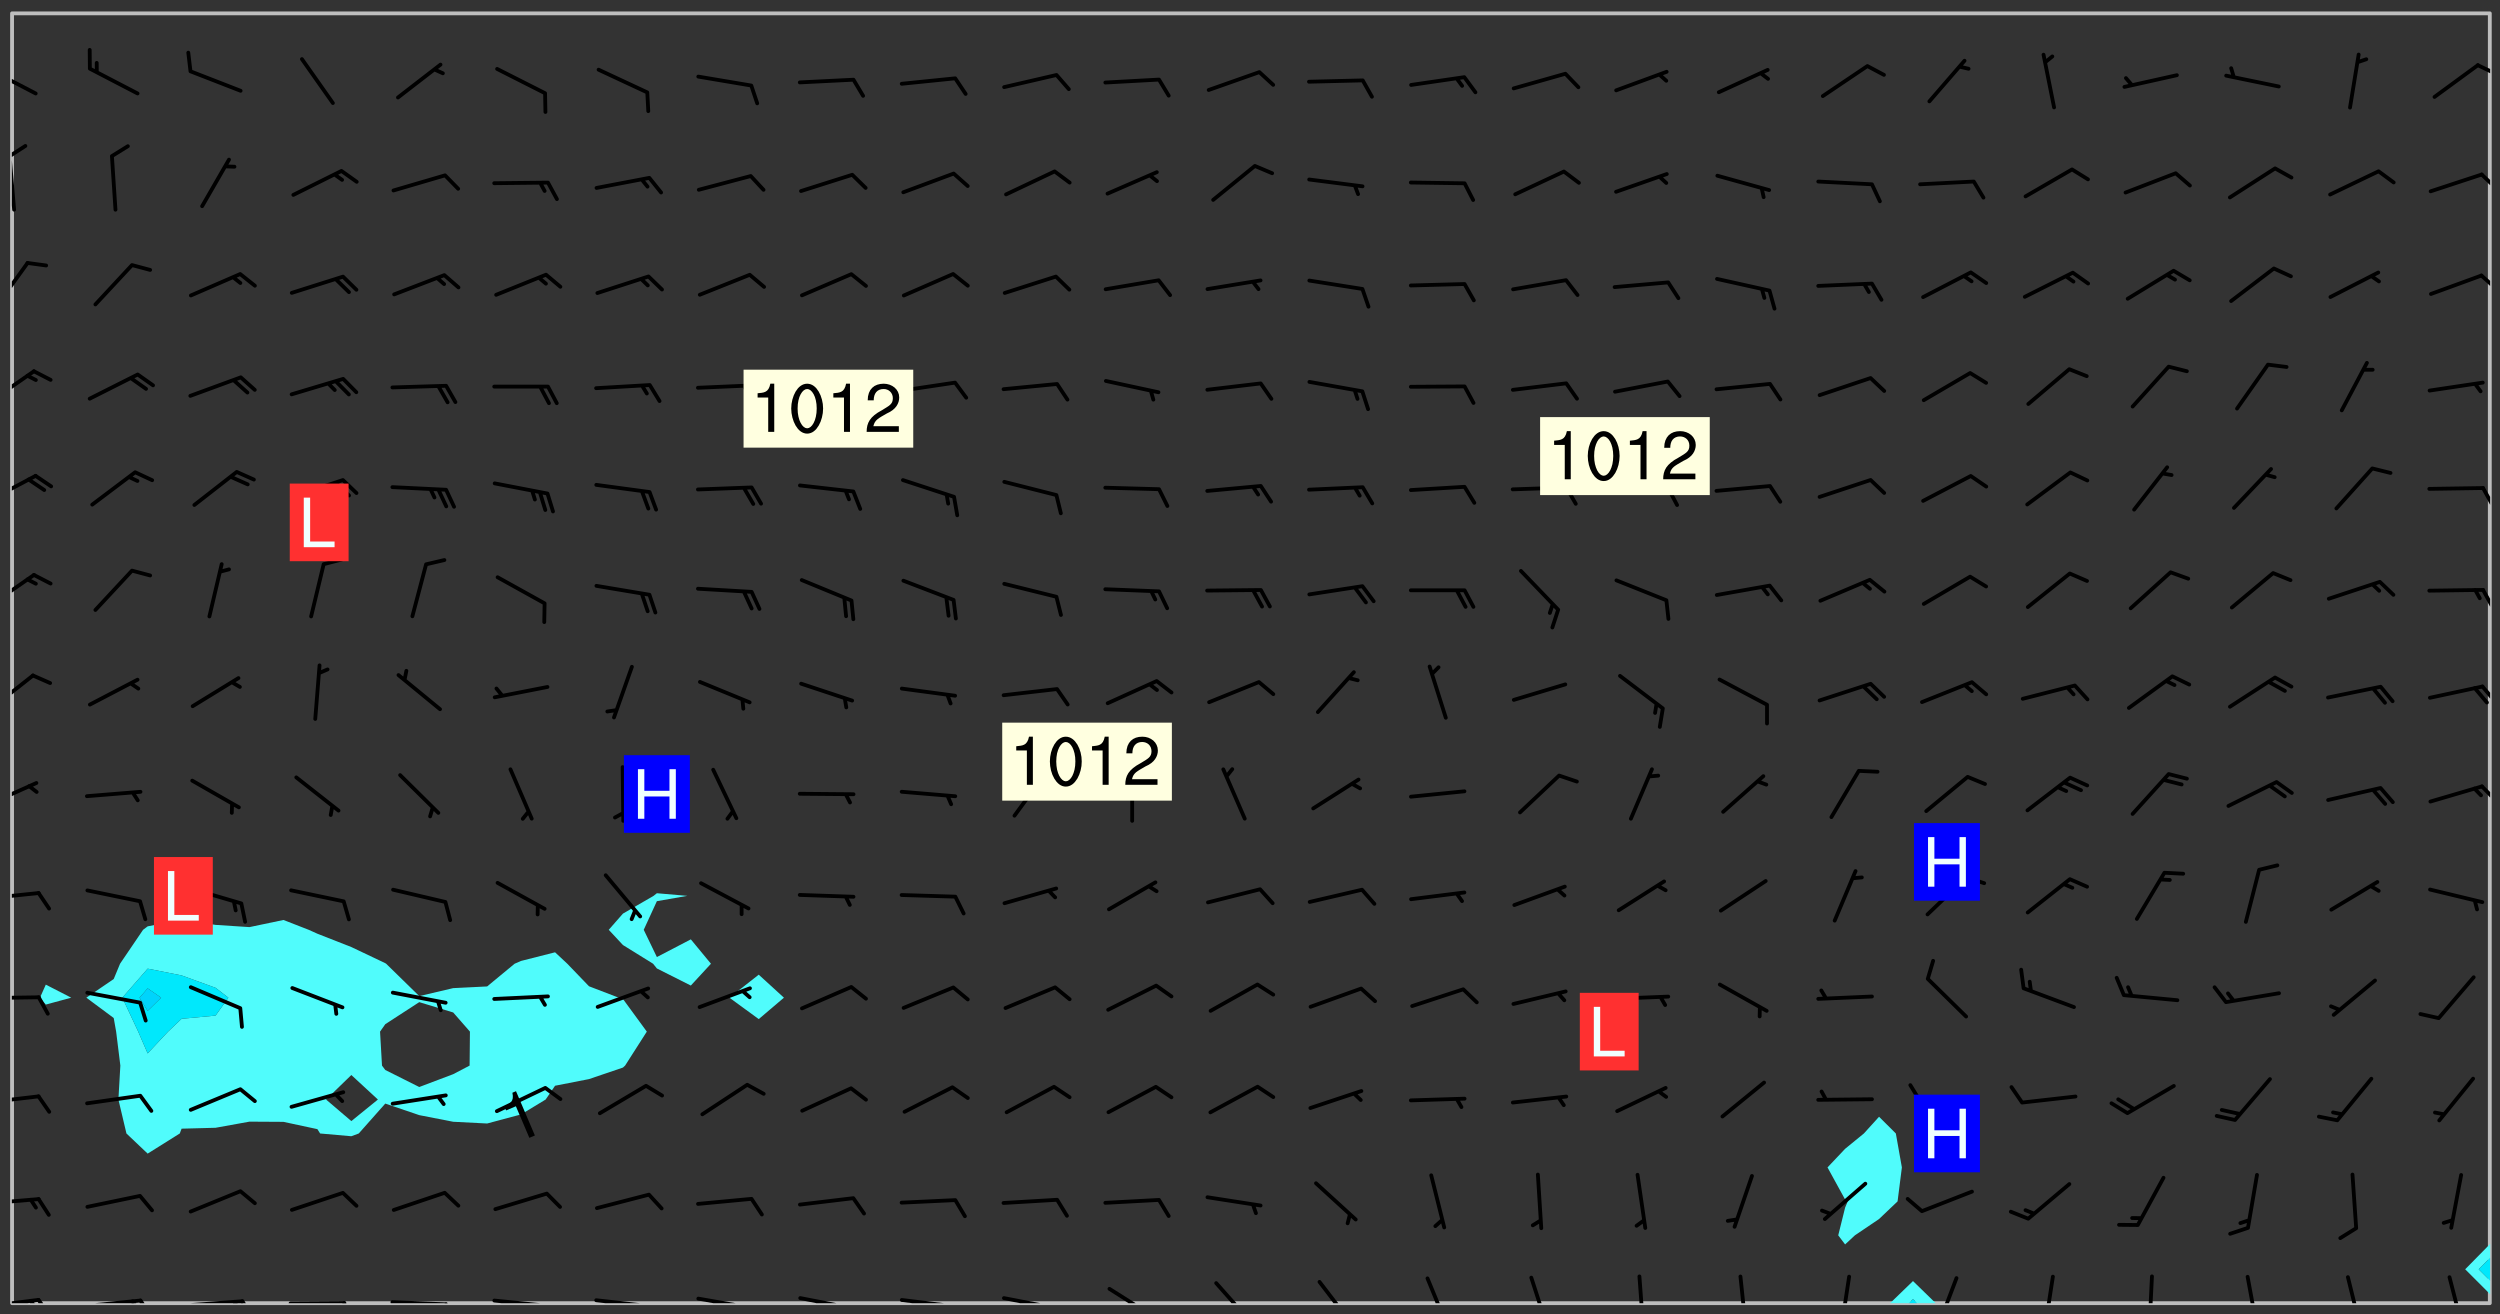 <svg xmlns="http://www.w3.org/2000/svg" role="img" xmlns:xlink="http://www.w3.org/1999/xlink" viewBox="142.45 309.95 326.84 171.84"><rect x="142.45" y="309.95" width="326.84" height="171.84" fill="#333333" stroke="none"/><defs><clipPath id="clip2"><path d="M 144 311.672 L 145 311.672 L 145 480.328 L 144 480.328 Z M 144 311.672"/></clipPath><clipPath id="clip3"><path d="M 144 311.672 L 468 311.672 L 468 480.328 L 144 480.328 Z M 144 311.672"/></clipPath><clipPath id="clip4"><path d="M 389 477 L 396 477 L 396 480.328 L 389 480.328 Z M 389 477"/></clipPath><clipPath id="clip5"><path d="M 391 479 L 394 479 L 394 480.328 L 391 480.328 Z M 391 479"/></clipPath><clipPath id="clip6"><path d="M 467 311.672 L 468 311.672 L 468 473 L 467 473 Z M 467 311.672"/></clipPath><clipPath id="clip7"><path d="M 144 479 L 148 479 L 148 480.328 L 144 480.328 Z M 144 479"/></clipPath><clipPath id="clip8"><path d="M 147 479 L 150 479 L 150 480.328 L 147 480.328 Z M 147 479"/></clipPath><clipPath id="clip9"><path d="M 146 479 L 148 479 L 148 480.328 L 146 480.328 Z M 146 479"/></clipPath><clipPath id="clip10"><path d="M 153 479 L 162 479 L 162 480.328 L 153 480.328 Z M 153 479"/></clipPath><clipPath id="clip11"><path d="M 160 479 L 163 479 L 163 480.328 L 160 480.328 Z M 160 479"/></clipPath><clipPath id="clip12"><path d="M 159 479 L 161 479 L 161 480.328 L 159 480.328 Z M 159 479"/></clipPath><clipPath id="clip13"><path d="M 166 479 L 175 479 L 175 480.328 L 166 480.328 Z M 166 479"/></clipPath><clipPath id="clip14"><path d="M 173 479 L 176 479 L 176 480.328 L 173 480.328 Z M 173 479"/></clipPath><clipPath id="clip15"><path d="M 172 479 L 175 479 L 175 480.328 L 172 480.328 Z M 172 479"/></clipPath><clipPath id="clip16"><path d="M 180 480 L 188 480 L 188 480.328 L 180 480.328 Z M 180 480"/></clipPath><clipPath id="clip17"><path d="M 187 480 L 189 480 L 189 480.328 L 187 480.328 Z M 187 480"/></clipPath><clipPath id="clip18"><path d="M 193 479 L 202 479 L 202 480.328 L 193 480.328 Z M 193 479"/></clipPath><clipPath id="clip19"><path d="M 200 480 L 203 480 L 203 480.328 L 200 480.328 Z M 200 480"/></clipPath><clipPath id="clip20"><path d="M 206 479 L 215 479 L 215 480.328 L 206 480.328 Z M 206 479"/></clipPath><clipPath id="clip21"><path d="M 213 480 L 216 480 L 216 480.328 L 213 480.328 Z M 213 480"/></clipPath><clipPath id="clip22"><path d="M 220 479 L 228 479 L 228 480.328 L 220 480.328 Z M 220 479"/></clipPath><clipPath id="clip23"><path d="M 227 480 L 229 480 L 229 480.328 L 227 480.328 Z M 227 480"/></clipPath><clipPath id="clip24"><path d="M 233 479 L 241 479 L 241 480.328 L 233 480.328 Z M 233 479"/></clipPath><clipPath id="clip25"><path d="M 240 480 L 242 480 L 242 480.328 L 240 480.328 Z M 240 480"/></clipPath><clipPath id="clip26"><path d="M 246 479 L 255 479 L 255 480.328 L 246 480.328 Z M 246 479"/></clipPath><clipPath id="clip27"><path d="M 253 480 L 255 480 L 255 480.328 L 253 480.328 Z M 253 480"/></clipPath><clipPath id="clip28"><path d="M 260 479 L 268 479 L 268 480.328 L 260 480.328 Z M 260 479"/></clipPath><clipPath id="clip29"><path d="M 267 480 L 269 480 L 269 480.328 L 267 480.328 Z M 267 480"/></clipPath><clipPath id="clip30"><path d="M 273 479 L 281 479 L 281 480.328 L 273 480.328 Z M 273 479"/></clipPath><clipPath id="clip31"><path d="M 280 480 L 282 480 L 282 480.328 L 280 480.328 Z M 280 480"/></clipPath><clipPath id="clip32"><path d="M 287 478 L 294 478 L 294 480.328 L 287 480.328 Z M 287 478"/></clipPath><clipPath id="clip33"><path d="M 301 477 L 307 477 L 307 480.328 L 301 480.328 Z M 301 477"/></clipPath><clipPath id="clip34"><path d="M 314 477 L 320 477 L 320 480.328 L 314 480.328 Z M 314 477"/></clipPath><clipPath id="clip35"><path d="M 328 476 L 332 476 L 332 480.328 L 328 480.328 Z M 328 476"/></clipPath><clipPath id="clip36"><path d="M 342 476 L 346 476 L 346 480.328 L 342 480.328 Z M 342 476"/></clipPath><clipPath id="clip37"><path d="M 356 476 L 358 476 L 358 480.328 L 356 480.328 Z M 356 476"/></clipPath><clipPath id="clip38"><path d="M 369 476 L 371 476 L 371 480.328 L 369 480.328 Z M 369 476"/></clipPath><clipPath id="clip39"><path d="M 382 476 L 385 476 L 385 480.328 L 382 480.328 Z M 382 476"/></clipPath><clipPath id="clip40"><path d="M 395 476 L 399 476 L 399 480.328 L 395 480.328 Z M 395 476"/></clipPath><clipPath id="clip41"><path d="M 409 476 L 412 476 L 412 480.328 L 409 480.328 Z M 409 476"/></clipPath><clipPath id="clip42"><path d="M 423 476 L 425 476 L 425 480.328 L 423 480.328 Z M 423 476"/></clipPath><clipPath id="clip43"><path d="M 436 476 L 438 476 L 438 480.328 L 436 480.328 Z M 436 476"/></clipPath><clipPath id="clip44"><path d="M 449 476 L 452 476 L 452 480.328 L 449 480.328 Z M 449 476"/></clipPath><clipPath id="clip45"><path d="M 462 476 L 465 476 L 465 480.328 L 462 480.328 Z M 462 476"/></clipPath><clipPath id="clip46"><path d="M 144 466 L 148 466 L 148 468 L 144 468 Z M 144 466"/></clipPath><clipPath id="clip47"><path d="M 144 453 L 148 453 L 148 455 L 144 455 Z M 144 453"/></clipPath><clipPath id="clip48"><path d="M 144 440 L 148 440 L 148 441 L 144 441 Z M 144 440"/></clipPath><clipPath id="clip49"><path d="M 144 426 L 148 426 L 148 428 L 144 428 Z M 144 426"/></clipPath><clipPath id="clip50"><path d="M 144 412 L 148 412 L 148 416 L 144 416 Z M 144 412"/></clipPath><clipPath id="clip51"><path d="M 466 412 L 468 412 L 468 415 L 466 415 Z M 466 412"/></clipPath><clipPath id="clip52"><path d="M 144 398 L 148 398 L 148 403 L 144 403 Z M 144 398"/></clipPath><clipPath id="clip53"><path d="M 466 399 L 468 399 L 468 402 L 466 402 Z M 466 399"/></clipPath><clipPath id="clip54"><path d="M 144 384 L 148 384 L 148 390 L 144 390 Z M 144 384"/></clipPath><clipPath id="clip55"><path d="M 466 386 L 468 386 L 468 390 L 466 390 Z M 466 386"/></clipPath><clipPath id="clip56"><path d="M 144 371 L 148 371 L 148 376 L 144 376 Z M 144 371"/></clipPath><clipPath id="clip57"><path d="M 466 373 L 468 373 L 468 377 L 466 377 Z M 466 373"/></clipPath><clipPath id="clip58"><path d="M 144 358 L 148 358 L 148 363 L 144 363 Z M 144 358"/></clipPath><clipPath id="clip59"><path d="M 144 344 L 147 344 L 147 351 L 144 351 Z M 144 344"/></clipPath><clipPath id="clip60"><path d="M 466 345 L 468 345 L 468 348 L 466 348 Z M 466 345"/></clipPath><clipPath id="clip61"><path d="M 144 330 L 145 330 L 145 338 L 144 338 Z M 144 330"/></clipPath><clipPath id="clip62"><path d="M 144 328 L 147 328 L 147 331 L 144 331 Z M 144 328"/></clipPath><clipPath id="clip63"><path d="M 466 332 L 468 332 L 468 335 L 466 335 Z M 466 332"/></clipPath><clipPath id="clip64"><path d="M 144 318 L 148 318 L 148 323 L 144 323 Z M 144 318"/></clipPath><clipPath id="clip65"><path d="M 466 318 L 468 318 L 468 320 L 466 320 Z M 466 318"/></clipPath><g id="surface1683" clip-path="url(#clip1)"><path fill="#fff" fill-opacity="0" fill-rule="evenodd" d="M 0 0 L 1000 0 L 1000 1000 L 0 1000 Z M 0 0"/><path fill="#d3d3d3" fill-opacity="0" fill-rule="evenodd" d="M162.152 355.867L161.918 356.16 161.977 356.395 162.094 356.566 162.27 356.801 162.562 357.148 162.676 357.207 162.793 357.035 162.852 356.801 163.027 356.625 163.492 356.449 164.191 356.449 164.426 356.742 164.715 357.559 164.773 357.734 164.949 357.965 165.301 358.199 166 358.898 166.172 359.074 166.406 359.422 166.641 359.832 166.93 360.414 167.34 360.879 167.57 361.113 167.805 361.289 167.922 361.52 168.098 361.812 168.27 362.977 168.27 363.211 168.328 363.5 168.387 363.617 168.504 363.734 168.852 364.145 168.969 364.316 169.145 364.492 169.32 364.727 169.438 364.898 169.609 365.25 169.668 365.484 169.902 365.891 170.137 365.832 169.961 366.008 169.902 366.938 169.32 366.938 169.086 366.824 168.738 366.938 168.621 367.055 168.562 367.348 168.504 367.523 168.387 367.695 167.922 367.988 167.863 368.223 167.805 368.336 167.805 368.98 167.863 369.152 167.863 369.562 167.922 369.621 167.922 370.027 167.98 370.434 168.098 370.609 168.156 370.668 168.387 371.309 168.328 371.602 168.328 372.301 168.27 372.883 168.27 373.117 168.211 373.348 168.156 373.699 168.156 375.621 168.211 375.738 168.637 375.738 168.27 375.855 168.246 376.207 169.137 377.375 170.879 377.914 172.219 378.273 172.219 378.812 172.309 379.621 172.844 380.336 174.363 380.605 175.254 380.52 175.344 381.684 175.879 381.863 177.039 381.684 179.094 380.699 180.254 380.336 182.133 380.16 183.828 379.98 183.648 380.699 182.133 380.785 180.883 380.875 180.078 381.145 179.004 381.953 179.273 382.672 179.809 383.57 179.629 384.195 179.363 385.004 179.629 386.082 180.254 386.98 181.059 387.16 182.309 386.98 182.043 387.703 182.141 388.207 182.195 388.5 182.195 388.672 182.254 388.965 182.254 389.371 182.43 389.488 182.781 389.605 183.188 389.605 183.48 389.43 183.594 389.312 183.652 389.195 183.77 388.965 183.828 388.789 184.18 388.324 184.41 388.148 184.586 388.09 184.762 388.148 184.82 388.324 184.938 389.312 184.992 389.781 185.051 389.953 185.168 390.188 185.344 390.246 186.16 390.305 186.449 390.305 186.566 390.539 186.625 390.945 186.684 391.297 186.684 392.402 186.801 392.695 186.918 393.043 187.207 393.742 187.383 394.094 187.965 394.848 188.316 395.023 188.488 395.082 188.957 395.316 189.598 395.781 189.945 396.016 190.238 396.191 190.531 396.246 190.762 396.309 191.578 396.656 191.871 396.832 191.984 397.004 192.336 397.355 192.453 397.531 192.977 398.172 192.977 398.461 193.035 398.812 193.035 399.16 193.094 399.512 193.152 399.801 193.27 399.859 193.441 399.918 193.617 399.918 194.199 400.152 194.375 400.27 194.551 400.559 194.727 400.793 194.84 401.027 195.133 401.258 195.25 401.375 195.25 401.785 195.309 401.84 195.598 402.074 195.832 402.191 195.891 402.309 196.008 402.48 196.066 402.598 196.297 402.832 196.355 403.008 196.59 403.066 196.707 403.125 196.59 403.238 196.531 403.355 196.531 403.473 196.414 403.766 196.297 404.055 196.297 404.637 196.473 404.754 196.59 404.812 196.648 404.93 196.766 405.047 196.879 405.105 197.055 405.453 197.113 405.805 197.172 406.211 197.172 406.387 197.113 406.562 196.996 407.262 196.996 407.434 197.113 407.609 197.406 407.902 197.812 407.902 197.988 408.02 198.105 408.191 198.223 408.484 198.223 408.719 197.695 408.719 197.465 408.484 197.23 408.484 197.055 408.543 196.996 409.242 197.055 409.59 197.172 409.766 197.348 410.176 197.465 410.406 197.754 410.875 197.93 410.93 198.453 410.93 198.688 410.988 199.445 411.629 199.504 411.922 199.504 412.156 199.562 412.215 199.793 412.562 199.793 412.914 199.676 413.086 199.676 413.379 199.969 413.668 200.262 413.844 200.434 413.902 200.727 414.078 201.02 414.195 201.602 414.602 201.891 414.836 202.184 415.012 202.402 415.172 202.418 415.184 202.648 415.359 203.289 415.883 203.465 416.117 203.582 416.293 203.758 416.469 203.871 416.641 203.871 417.281 203.988 417.457 204.457 417.574 205.039 417.691 205.273 417.75 205.504 417.863 205.797 417.98 205.91 418.039 206.496 418.391 206.785 418.562 206.961 418.625 207.137 418.68 207.312 418.738 208.012 419.09 208.301 419.266 208.535 419.32 208.824 419.496 209.059 419.613 209.699 420.02 209.992 420.137 210.164 420.195 210.398 420.254 210.809 420.312 211.039 420.371 211.273 420.488 211.332 420.66 210.922 420.836 211.391 420.895 211.449 421.188 211.562 421.422 211.738 421.477 211.973 421.535 212.148 421.594 212.555 421.711 213.195 421.945 213.312 422.117 213.371 422.352 213.371 422.527 213.312 422.645 213.254 423.051 213.488 423.285 213.605 423.344 213.953 423.461 214.594 423.691 214.77 423.809 215.059 423.926 215.234 424.102 215.469 424.566 216.051 425.672 216.227 425.848 216.574 426.023 216.75 426.141 217.102 426.258 218.148 426.781 218.383 426.84 218.848 426.953 219.141 427.012 219.605 427.188 220.363 427.77 220.598 428.004 220.945 428.469 221.121 428.645 221.41 428.879 222.227 429.578 222.52 429.754 222.809 430.043 223.102 430.219 223.395 430.508 224.09 431.148 224.266 431.324 224.559 431.559 224.848 431.793 225.316 432.082 225.957 432.664 226.305 432.898 226.539 433.191 226.887 433.539 227.238 434.004 228.172 434.996 228.52 435.402 228.637 435.578 228.871 435.637 228.984 435.754 229.629 435.93 229.859 436.043 230.094 436.102 230.387 436.277 230.617 436.395 231.551 437.094 231.957 437.5 232.191 437.676 232.598 437.852 232.832 437.969 233.648 438.316 233.996 438.551 234.23 438.668 234.523 438.957 234.754 439.074 235.512 439.426 235.863 439.598 236.094 439.656 236.387 439.773 236.621 439.832 237.492 440.008 238.309 440.008 238.777 440.238 238.949 440.297 239.824 440.996 240.289 441.113 240.582 441.172 240.758 441.23 240.988 441.289 241.457 441.348 241.805 441.406 242.156 441.465 242.562 441.523 242.855 441.523 243.027 441.582 243.027 441.812 243.203 441.988 243.496 441.988 243.844 442.047 244.195 442.105 244.895 442.223 245.535 442.223 246 441.988 246.293 441.812 246.465 441.695 246.875 441.523 247.164 441.348 248.098 440.883 248.566 440.59 249.09 440.297 249.555 440.125 250.02 439.949 251.07 439.484 251.359 439.367 251.77 439.25 252.059 439.133 252.586 438.957 254.102 438.258 254.684 437.91 254.973 437.852 255.266 437.793 255.613 437.676 256.488 437.445 256.84 437.328 256.953 437.328 257.188 437.27 258.062 437.035 258.297 436.977 259.109 436.977 259.461 436.918 260.277 436.801 260.449 436.742 260.801 436.688 261.094 436.629 261.324 436.57 262.141 436.395 262.316 436.336 262.664 436.336 262.898 436.277 263.363 436.16 264.121 435.988 264.355 435.93 264.703 435.93 265.113 435.812 265.402 435.754 266.688 435.695 266.977 435.695 267.387 435.637 267.617 435.578 267.793 435.578 268.668 435.461 269.074 435.461 269.484 435.344 269.832 435.344 270.184 435.23 271.055 435.172 272.805 435.172 273.852 435.461 274.262 435.578 274.551 435.695 274.902 435.812 275.191 435.93 276.242 436.102 276.531 436.16 276.824 436.16 277.117 436.219 277.289 436.277 277.699 436.336 277.871 436.395 277.988 436.453 278.105 436.453 278.223 436.512 278.574 436.57 278.688 436.57 279.098 436.637 281.02 437.031 282.945 437.426 284.465 437.875 286.16 438.594 288.305 439.398 289.91 438.68 291.34 437.875 292.5 436.797 293.75 436.348 296.785 435.629 298.66 435.27 300.805 433.922 303.039 432.668 305.539 431.41 307.234 430.961 309.02 430.781 310.18 430.512 310.805 431.051 312.145 430.781 312.859 429.793 313.844 428.449 314.289 428.27 315.094 427.91 316.969 427.371 318.754 426.922 320.004 426.652 321.164 426.562 322.863 426.473 324.824 426.203 326.074 426.113 326.613 426.113 327.238 426.023 328.129 426.023 330.273 425.844 332.684 425.664 335.273 425.574 336.969 425.754 338.578 425.844 340.008 426.203 341.168 426.922 343.043 427.91 344.203 429.438 344.469 430.152 345.098 430.242 345.453 431.141 345.988 431.68 346.523 433.207 347.598 433.566 348.133 433.566 347.328 434.102 347.418 435.809 348.133 438.504 349.023 439.309 349.918 440.297 350.633 441.555 352.418 442.094 353.938 441.914 354.293 443.258 355.902 442.453 356.883 441.914 357.152 442.184 357.469 441.969 357.688 441.824 358.488 442.273 358.938 441.914 359.293 441.914 359.828 441.645 360.367 440.926 360.902 440.656 361.527 439.668 362.688 440.117 363.527 440.488 364.922 441.105 366.617 440.926 368.223 440.926 370.008 441.016 370.188 439.309 370.723 437.965 371.527 438.234 372.02 439.082 372.422 439.488 372.332 440.027 372.332 440.387 373.047 440.836 373.758 440.566 375.188 440.566 375.547 441.555 375.992 442.812 376.707 444.156 377.957 444.785 379.652 445.414 380.367 445.234 380.547 444.695 381.527 444.605 381.977 444.965 382.062 446.223 381.797 446.852 381.262 447.031 381.262 447.57 381.977 448.555 382.242 449.094 383.227 450.082 384.027 451.16 383.762 451.52 383.672 452.418 383.047 454.75 382.691 456.816 382.602 458.609 382.422 459.328 382.332 459.867 382.332 461.305 381.352 463.188 380.992 464.895 380.457 465.793 379.652 466.961 379.387 467.5 381.441 468.754 381.527 469.113 381.172 469.652 381.082 469.473 381.082 470.281 381.172 471.719 380.727 472.434 379.652 472.527 379.387 473.242 379.922 474.141 380.727 474.859 381.887 475.668 383.227 475.938 383.672 476.297 383.316 476.746 381.527 476.656 380.277 476.207 379.562 475.488 378.938 475.398 378.762 478.988 378.574 480.297 467.934 480.297 467.934 311.703 412.664 311.703 412.664 360.785 413.426 360.91 416.715 361.453 418.738 364.289 418.738 367.043 421.09 367.375 423.438 367.707 427.488 367.707 426.109 371.867 424.086 372.574 422.062 373.277 421.52 373.621 418.926 375.238 418.738 375.355 416.715 373.277 415.984 370.535 413.312 368.457 411.938 364.957 411.871 364.875 409.914 362.203 412.664 360.785 412.664 311.703 294.422 311.703 294.422 403.117 294.539 403.148 294.672 403.16 294.746 403.234 294.852 403.281 294.941 403.34 295.027 403.398 295.117 403.457 295.414 403.754 295.473 403.844 295.504 403.961 295.531 404.078 295.547 404.215 295.516 404.332 295.457 404.422 295.398 404.508 295.355 404.613 295.309 404.715 295.281 404.836 295.281 404.98 295.457 405.25 295.605 405.398 295.68 405.484 295.754 405.559 295.797 405.664 295.859 405.754 295.918 405.84 295.961 405.945 296.02 406.035 296.066 406.137 296.109 406.242 296.168 406.328 296.285 406.508 296.359 406.582 296.422 406.668 296.48 406.758 296.523 406.863 296.582 406.953 296.641 407.039 296.703 407.129 296.762 407.219 296.805 407.32 296.922 407.5 296.996 407.574 297.055 407.66 297.129 407.734 297.219 407.793 297.324 407.84 297.473 407.84 297.605 407.824 297.738 407.84 297.84 407.793 297.914 407.719 297.961 407.617 297.945 407.484 297.945 407.336 297.898 407.23 297.871 407.113 297.824 407.012 297.797 406.891 297.754 406.789 297.691 406.699 297.648 406.598 297.605 406.492 297.574 406.375 297.559 406.242 297.547 406.105 297.633 406.047 297.691 405.961 297.812 405.93 297.855 406.035 297.871 406.168 297.871 406.285 297.93 406.387 297.988 406.477 298.078 406.535 298.227 406.684 298.285 406.773 298.328 406.879 298.316 406.98 298.402 407.039 298.508 407.086 298.594 407.145 298.684 407.203 298.758 407.277 298.641 407.305 298.535 407.352 298.449 407.41 298.375 407.484 298.316 407.574 298.254 407.66 298.227 407.781 298.18 407.883 298.137 407.988 298.105 408.105 298.094 408.238 298.078 408.371 298.078 408.52 298.105 408.637 298.152 408.742 298.195 408.844 298.254 408.934 298.328 409.008 298.418 409.066 298.492 409.141 298.582 409.199 298.641 409.289 298.684 409.395 298.73 409.496 298.848 409.527 298.98 409.543 299.129 409.543 299.246 409.512 299.352 409.555 299.395 409.66 299.441 409.762 299.469 409.883 299.5 410 299.527 410.117 299.559 410.238 299.586 410.355 299.691 410.398 299.793 410.445 299.926 410.43 300.074 410.578 300.137 410.664 300.211 410.738 300.281 410.812 300.371 410.875 300.477 410.918 300.578 410.961 300.695 410.992 300.832 411.008 300.949 410.977 301.023 410.902 301.051 410.785 301.039 410.652 301.008 410.531 300.98 410.414 301.023 410.309 301.141 410.309 301.23 410.371 301.348 410.398 301.496 410.398 301.629 410.414 301.777 410.414 301.91 410.43 302.043 410.414 302.191 410.414 302.324 410.398 302.457 410.387 302.594 410.398 302.711 410.371 302.844 410.355 303.035 410.297 302.977 410.473 302.961 410.605 302.934 410.727 302.918 410.859 302.859 410.945 302.727 410.961 302.621 411.008 302.516 411.051 302.398 411.082 302.281 411.109 302.016 411.141 301.867 411.141 301.734 411.156 301.66 411.23 301.719 411.316 301.867 411.465 301.984 411.645 302.059 411.715 302.148 411.777 302.238 411.836 302.324 411.895 302.414 411.953 302.516 411.996 302.621 412.059 302.727 412.102 302.812 412.16 302.918 412.207 303.02 412.25 303.199 412.367 303.258 412.457 303.215 412.559 303.168 412.664 303.184 412.797 303.406 413.02 303.465 413.109 303.508 413.211 303.539 413.332 303.582 413.434 303.598 413.566 303.629 413.684 303.641 413.82 303.672 413.938 303.82 414.086 303.922 414.129 304.027 414.172 304.145 414.203 304.277 414.219 304.414 414.234 304.531 414.234 304.648 414.203 304.738 414.145 304.781 414.039 304.828 413.938 304.871 413.832 304.902 413.715 304.914 413.582 304.914 413.434 304.902 413.301 304.887 413.168 304.855 413.051 304.812 412.945 304.766 412.84 304.723 412.738 304.68 412.633 304.664 412.5 304.68 412.367 304.707 412.25 304.738 412.133 304.766 412.012 304.812 411.91 304.902 411.852 304.988 411.789 305.062 411.715 305.152 411.656 305.375 411.434 305.434 411.348 305.508 411.273 305.625 411.094 305.684 411.008 305.684 410.859 305.609 410.785 305.508 410.738 305.402 410.695 305.301 410.652 305.242 410.562 305.195 410.457 305.168 410.34 305.258 410.281 305.375 410.25 305.477 410.207 305.656 410.09 305.805 409.941 305.816 409.809 305.805 409.703 305.715 409.645 305.582 409.66 305.434 409.66 305.301 409.676 305.168 409.66 305.047 409.629 304.961 409.57 304.887 409.496 304.828 409.406 304.766 409.32 304.648 409.141 304.59 409.055 304.621 408.934 304.707 408.875 304.828 408.844 304.887 408.758 304.887 408.637 304.855 408.52 304.797 408.43 304.738 408.344 304.691 408.238 304.664 408.121 304.648 407.988 304.707 407.898 304.781 407.824 304.871 407.766 304.988 407.586 305.062 407.512 305.121 407.426 305.27 407.277 305.391 407.246 305.523 407.23 305.656 407.246 305.73 407.32 305.773 407.426 305.789 407.559 305.758 407.676 305.641 407.707 305.508 407.719 305.359 407.867 305.316 407.973 305.27 408.074 305.242 408.195 305.211 408.312 305.211 408.461 305.242 408.578 305.285 408.684 305.344 408.773 305.418 408.844 305.492 408.918 305.609 408.949 305.73 408.977 305.848 408.949 305.98 408.934 306.098 408.934 306.188 408.992 306.262 409.066 306.309 409.172 306.367 409.258 306.469 409.305 306.602 409.32 306.707 409.363 306.793 409.422 306.781 409.527 306.707 409.602 306.527 409.719 306.469 409.809 306.379 409.867 306.309 409.941 306.234 410.016 306.172 410.105 306.145 410.223 306.129 410.355 306.145 410.488 306.129 410.621 306.129 410.77 306.145 410.902 306.172 411.02 306.203 411.141 306.277 411.215 306.367 411.273 306.453 411.332 306.543 411.391 306.66 411.422 306.66 411.508 306.559 411.555 306.469 411.613 306.203 411.645 306.086 411.672 305.938 411.672 305.832 411.715 305.73 411.762 305.672 411.852 305.609 412.086 305.598 412.219 305.566 412.34 305.551 412.473 305.551 412.766 305.539 412.898 305.551 413.035 305.566 413.168 305.699 413.184 305.832 413.195 305.953 413.227 306.039 413.285 306.113 413.359 306.16 413.465 306.203 413.566 306.219 413.699 306.219 414.145 306.203 414.277 306.203 414.723 306.234 414.988 306.262 415.105 306.277 415.238 306.309 415.355 306.395 415.566 306.426 415.832 306.426 415.98 306.395 416.098 306.367 416.215 306.336 416.336 306.309 416.453 306.277 416.57 306.246 416.691 306.234 416.824 306.219 416.957 306.309 417.016 306.426 416.984 306.527 417 306.574 417.105 306.543 417.371 306.543 417.812 306.5 417.918 306.453 418.023 306.41 418.125 306.367 418.23 306.309 418.316 306.277 418.438 306.234 418.555 306.203 418.672 306.188 418.805 306.203 418.938 306.262 419.027 306.367 419.074 306.453 419.133 306.512 419.219 306.5 419.355 306.469 419.473 306.426 419.574 306.426 420.02 306.41 420.152 306.41 420.301 306.379 420.418 306.336 420.523 306.309 420.641 306.262 420.746 306.219 420.848 306.188 420.969 306.16 421.086 306.129 421.219 306.098 421.336 306.07 421.453 306.027 421.559 305.996 421.676 305.965 421.797 305.953 421.93 305.938 422.062 305.938 422.359 305.965 422.477 305.965 422.625 306.012 423.023 306.039 423.141 306.098 423.23 306.219 423.262 306.367 423.262 306.5 423.246 306.559 423.336 306.559 423.453 306.5 423.543 306.41 423.602 306.309 423.645 306.203 423.691 306.113 423.75 306.027 423.809 305.891 423.824 305.773 423.793 305.641 423.777 305.539 423.824 305.477 423.91 305.465 424.047 305.449 424.18 305.418 424.297 305.391 424.414 305.375 424.547 305.344 424.668 305.344 424.965 305.359 425.098 305.391 425.215 305.391 425.363 305.402 425.496 305.402 425.645 305.375 425.762 305.328 425.863 305.301 425.984 305.27 426.102 305.211 426.191 305.137 426.266 305.035 426.309 304.93 426.355 304.812 426.383 304.691 426.414 304.59 426.367 304.648 426.281 304.754 426.234 304.781 426.117 304.812 426 304.84 425.879 304.871 425.762 304.871 425.613 304.887 425.48 304.855 425.363 304.812 425.258 304.707 425.273 304.633 425.348 304.531 425.391 304.441 425.453 304.367 425.527 304.324 425.629 304.309 425.762 304.277 425.879 304.25 426 304.219 426.117 304.191 426.234 304.16 426.355 304.133 426.473 304.102 426.59 304.059 426.695 303.969 426.754 303.879 426.754 303.762 426.723 303.73 426.637 303.746 426.5 303.715 426.383 303.715 426.234 303.703 426.102 303.703 425.953 303.641 425.719 303.613 425.598 303.57 425.496 303.523 425.391 303.465 425.305 303.406 425.215 303.363 425.109 303.301 425.023 303.152 424.875 303.082 424.801 302.977 424.754 302.871 424.711 302.77 424.668 302.473 424.371 302.383 424.297 302.297 424.238 302.191 424.195 302.102 424.133 302.016 424.074 301.91 424.031 301.82 423.973 301.734 423.91 301.66 423.84 301.555 423.793 301.469 423.734 301.363 423.691 301.273 423.629 301.172 423.586 301.066 423.543 300.98 423.484 300.875 423.438 300.77 423.395 300.668 423.348 300.578 423.289 300.477 423.246 300.371 423.203 300.281 423.141 300.164 423.113 300.031 423.098 299.898 423.113 299.75 423.113 299.617 423.129 299.5 423.098 299.41 423.039 299.336 422.965 299.246 422.906 299.145 422.859 298.996 422.859 298.875 422.832 298.773 422.789 298.699 422.715 298.582 422.535 298.492 422.477 298.391 422.434 298.301 422.371 298.195 422.328 298.105 422.27 298.02 422.211 297.914 422.164 297.855 422.078 297.797 421.988 297.754 421.883 297.707 421.781 297.633 421.707 297.547 421.648 297.473 421.574 297.383 421.516 297.16 421.293 297.117 421.188 297.086 420.922 297.191 420.879 297.336 420.879 297.441 420.922 297.516 420.996 297.605 421.055 297.691 421.113 297.797 421.16 297.887 421.219 298.035 421.367 298.105 421.441 298.254 421.59 298.316 421.676 298.391 421.75 298.477 421.809 298.551 421.883 298.641 421.945 298.73 422.004 298.816 422.062 299.086 422.238 299.188 422.285 299.293 422.328 299.395 422.371 299.441 422.297 299.5 422.211 299.574 422.137 299.645 422.062 299.75 422.105 299.824 422.18 299.883 422.27 299.926 422.371 299.973 422.477 300.016 422.582 300.137 422.609 300.254 422.582 300.328 422.492 300.371 422.387 300.43 422.297 300.504 422.223 300.609 422.18 300.727 422.152 300.859 422.164 300.949 422.223 301.098 422.371 301.156 422.461 301.199 422.566 301.246 422.668 301.289 422.773 301.332 422.875 301.438 422.922 301.543 422.965 301.676 422.98 301.762 422.922 301.82 422.832 301.895 422.758 302 422.715 302.117 422.742 302.223 422.789 302.324 422.832 302.43 422.875 302.531 422.922 302.711 423.039 302.711 423.156 302.695 423.289 302.711 423.422 302.727 423.559 302.785 423.645 302.887 423.691 303.008 423.719 303.125 423.75 303.273 423.75 303.391 423.719 303.449 423.629 303.629 423.512 303.688 423.422 303.762 423.348 303.82 423.262 303.938 423.082 304.117 422.965 304.234 422.996 304.324 423.055 304.367 423.129 304.352 423.262 304.352 423.379 304.441 423.438 304.59 423.438 304.723 423.422 304.855 423.41 305.121 423.379 305.227 423.336 305.344 423.305 305.465 423.277 305.539 423.203 305.609 423.129 305.672 423.039 305.656 422.934 305.609 422.832 305.508 422.789 305.402 422.773 305.285 422.801 305.02 422.832 304.871 422.832 304.797 422.758 304.707 422.699 304.59 422.668 304.473 422.641 304.34 422.625 304.191 422.625 304.059 422.641 303.762 422.641 303.656 422.594 303.508 422.445 303.465 422.344 303.406 422.254 303.629 422.031 303.715 421.973 303.82 421.93 303.938 421.898 304.07 421.883 304.203 421.898 304.34 421.914 304.441 421.957 304.574 421.945 304.664 421.883 304.766 421.84 304.828 421.75 304.781 421.648 304.691 421.59 304.574 421.559 304.473 421.516 304.414 421.426 304.352 421.336 304.352 421.219 304.367 421.086 304.473 421.039 304.547 420.969 304.547 420.848 304.457 420.789 304.426 420.672 304.516 420.613 304.59 420.539 304.633 420.434 304.691 420.344 304.738 420.242 304.754 420.109 304.754 419.961 304.707 419.855 304.664 419.754 304.574 419.695 304.441 419.68 304.34 419.637 304.203 419.621 304.086 419.59 303.641 419.59 303.508 419.574 303.375 419.562 303.242 419.547 303.125 419.516 302.977 419.516 302.844 419.5 302.711 419.488 302.445 419.457 302.324 419.414 302.238 419.355 302.164 419.281 302.164 419.133 302.176 419 302.281 418.953 302.383 418.91 302.516 418.895 302.668 418.895 302.801 418.879 303.094 418.879 303.215 418.91 303.316 418.953 303.406 419.012 303.641 419.074 303.762 419.027 303.852 418.969 303.953 418.926 304.086 418.91 304.191 418.953 304.293 419 304.426 419.012 304.547 418.984 304.691 418.984 304.812 418.953 304.93 418.926 305.035 418.879 305.109 418.805 305.195 418.746 305.344 418.598 305.402 418.512 305.449 418.406 305.477 418.289 305.492 418.184 305.391 418.141 305.301 418.082 305.184 418.051 305.078 418.008 304.988 417.945 304.914 417.859 304.84 417.785 304.738 417.742 304.633 417.695 304.531 417.652 304.473 417.562 304.426 417.461 304.34 417.25 304.277 417.164 304.219 417.074 304.145 417 304.059 416.941 303.789 416.941 303.672 416.973 303.582 417.031 303.48 417.074 303.348 417.09 303.242 417.074 303.215 416.957 303.152 416.867 303.035 416.836 302.934 416.793 302.785 416.645 302.754 416.527 302.738 416.422 302.812 416.348 302.992 416.23 303.109 416.203 303.227 416.172 303.363 416.188 303.465 416.23 303.57 416.273 303.672 416.32 303.777 416.363 303.895 416.395 304.027 416.41 304.145 416.438 304.277 416.453 304.383 416.438 304.473 416.379 304.398 416.305 304.293 416.262 304.219 416.188 304.145 416.098 303.996 415.949 303.91 415.891 303.82 415.832 303.746 415.758 303.656 415.699 303.555 415.652 303.434 415.625 303.332 415.578 303.227 415.535 303.109 415.504 303.008 415.461 302.887 415.43 302.738 415.43 302.621 415.461 302.516 415.504 302.43 415.566 302.25 415.684 302.164 415.742 302.074 415.801 301.969 415.848 301.883 415.906 301.777 415.949 301.676 415.992 301.57 416.039 301.496 416.113 301.438 416.203 301.379 416.289 301.332 416.395 301.273 416.48 301.199 416.555 301.066 416.543 300.949 416.512 300.832 416.512 300.758 416.586 300.668 416.645 300.594 416.719 300.504 416.777 300.418 416.836 300.312 416.883 300.211 416.926 300.074 416.941 299.973 416.898 299.824 416.75 299.719 416.703 299.633 416.703 299.527 416.75 299.426 416.793 299.305 416.824 299.188 416.793 299.113 416.719 299.113 416.602 299.145 416.48 299.219 416.41 299.277 416.32 299.352 416.246 299.469 416.215 299.574 416.172 299.867 416.172 300 416.156 300.137 416.141 300.238 416.098 300.328 416.039 300.43 415.992 300.52 415.934 300.652 415.922 300.742 415.98 300.875 415.992 300.965 415.934 301.051 415.875 301.156 415.832 301.246 415.773 301.332 415.711 301.422 415.652 301.57 415.504 301.629 415.418 301.688 415.328 301.793 415.285 301.926 415.27 302.043 415.297 302.164 415.328 302.223 415.27 302.281 415.18 302.312 414.914 302.34 414.797 302.445 414.809 302.578 414.824 302.68 414.781 302.77 414.723 302.828 414.633 302.902 414.559 302.961 414.469 303.008 414.367 303.02 414.234 303.008 414.102 302.961 413.996 302.812 413.848 302.754 413.758 302.695 413.672 302.652 413.566 302.652 413.121 302.668 412.988 302.668 412.84 302.68 412.707 302.621 412.648 302.531 412.707 302.43 412.664 302.25 412.547 302.164 412.488 302.102 412.398 302.043 412.309 301.969 412.234 301.883 412.176 301.762 412.207 301.66 412.219 301.555 412.266 301.469 412.324 301.363 412.367 301.215 412.516 301.125 412.574 301.039 412.633 300.949 412.695 300.844 412.738 300.711 412.754 300.711 412.633 300.816 412.59 300.934 412.559 301.008 412.488 301.051 412.383 301.051 412.234 301.023 412.117 300.875 411.969 300.742 411.953 300.594 411.953 300.477 411.984 300.371 412.027 300.27 412.07 300.18 412.133 300.062 412.16 299.988 412.086 300 411.953 299.957 411.852 299.914 411.746 299.824 411.688 299.707 411.715 299.586 411.746 299.469 411.777 299.367 411.82 299.246 411.852 299.145 411.895 299.039 411.938 298.949 411.996 298.848 412.012 298.848 411.895 298.863 411.762 298.805 411.672 298.73 411.715 298.582 411.863 298.523 411.953 298.449 412.027 298.402 412.133 298.359 412.234 298.285 412.309 298.227 412.398 298.152 412.473 298.094 412.559 298.02 412.633 297.93 412.695 297.855 412.766 297.781 412.84 297.68 412.855 297.547 412.871 297.441 412.828 297.441 412.707 297.59 412.559 297.633 412.457 297.691 412.367 297.738 412.266 297.781 412.16 297.84 412.07 297.871 411.953 297.914 411.852 297.945 411.73 297.973 411.613 298.02 411.508 298.062 411.406 298.105 411.301 298.18 411.23 298.27 411.168 298.359 411.109 298.461 411.066 298.758 411.066 299.023 411.035 299.129 410.992 299.055 410.918 298.938 410.887 298.832 410.844 298.742 410.785 298.641 410.738 298.551 410.68 298.449 410.637 298.344 410.594 298.254 410.531 298.168 410.473 298.062 410.43 297.961 410.387 297.84 410.355 297.723 410.324 297.621 410.281 297.5 410.25 297.398 410.207 297.309 410.148 297.266 410.043 297.25 409.91 297.352 409.867 297.484 409.852 297.621 409.867 297.754 409.852 297.855 409.809 297.914 409.719 297.93 409.613 297.84 409.555 297.766 409.48 297.664 409.438 297.574 409.379 297.426 409.23 297.383 409.125 297.367 408.992 297.367 408.699 297.309 408.609 297.219 408.551 297.145 408.477 297.102 408.371 297.07 408.254 297.012 408.164 296.938 408.09 296.82 408.062 296.746 407.988 296.656 407.93 296.566 407.867 296.48 407.809 296.406 407.734 296.348 407.648 296.301 407.543 296.215 407.484 296.066 407.336 295.871 407.277 295.738 407.293 295.637 407.336 295.562 407.41 295.516 407.512 295.473 407.617 295.414 407.707 295.355 407.793 295.059 408.09 294.969 408.148 294.883 408.148 294.82 408.062 294.777 407.957 294.809 407.84 294.867 407.75 294.895 407.633 294.883 407.5 294.793 407.438 294.688 407.484 294.57 407.512 294.453 407.543 294.184 407.719 294.082 407.766 293.965 407.793 293.859 407.84 293.77 407.898 293.668 407.941 293.609 407.855 293.562 407.75 293.578 407.617 293.625 407.512 293.695 407.438 293.77 407.367 293.828 407.277 293.828 407.129 293.785 407.023 293.547 407.023 293.445 407.07 293.414 407.188 293.387 407.305 293.355 407.426 293.281 407.469 293.148 407.484 293.074 407.438 293.031 407.336 292.988 407.23 292.941 407.129 292.898 407.023 292.777 407.055 292.676 407.098 292.543 407.113 292.426 407.145 292.32 407.188 292.23 407.246 292.129 407.293 292.008 407.32 291.875 407.336 291.773 407.293 291.715 407.203 291.668 407.098 291.625 406.996 291.582 406.891 291.582 406.773 291.641 406.684 291.727 406.625 291.906 406.508 292.008 406.461 292.113 406.418 292.219 406.359 292.32 406.316 292.41 406.254 292.512 406.211 292.617 406.152 292.719 406.105 292.809 406.047 292.914 406.004 293.016 405.961 293.105 405.898 293.207 405.855 293.344 405.84 293.461 405.871 293.562 405.914 293.684 405.945 293.785 405.988 293.891 406.035 293.992 406.078 294.098 406.121 294.199 406.168 294.305 406.211 294.406 406.254 294.512 406.301 294.598 406.359 294.703 406.402 294.82 406.434 294.926 406.477 295.027 406.523 295.117 406.582 295.223 406.625 295.324 406.668 295.43 406.715 295.547 406.742 295.648 406.789 295.77 406.816 295.918 406.816 296.004 406.758 296.02 406.656 296.078 406.566 296.051 406.449 295.977 406.375 295.859 406.195 295.785 406.121 295.695 406.047 295.516 405.93 295.43 405.871 295.324 405.828 295.223 405.781 294.953 405.605 294.895 405.516 294.82 405.441 294.762 405.352 294.719 405.25 294.688 405.133 294.672 404.996 294.672 404.434 294.66 404.301 294.645 404.168 294.613 404.051 294.598 403.918 294.586 403.785 294.555 403.664 294.332 403.441 294.273 403.355 294.258 403.25 294.289 403.133 294.422 403.117 294.422 311.703 172.992 311.703 172.992 313.156 172.934 313.391 172.582 314.441 172.41 314.965 172.293 315.312 172.117 315.723 172 315.895 171.766 316.188 171.535 316.246 171.184 316.246 171.066 316.305 170.836 316.711 170.836 317.004 170.953 317.18 171.184 317.41 171.301 317.645 171.941 318.402 172.234 318.867 172.41 319.102 172.641 319.453 172.875 319.801 173.516 320.617 173.691 321.082 173.863 321.492 173.98 322.188 174.156 322.656 174.273 324.055 174.332 324.52 174.332 325.395 174.449 326.441 174.449 331.223 174.391 331.688 174.039 332.969 173.863 333.492 173.75 333.902 173.398 334.832 172.934 336 172.699 336.582 172.582 336.758 172.41 337.105 172.234 337.512 171.883 338.328 171.824 338.621 171.711 338.914 171.594 339.203 171.535 339.379 171.418 340.254 171.359 340.66 171.301 340.777 171.242 340.953 171.184 341.125 170.953 341.652 170.836 341.824 170.836 342.059 170.719 342.293 170.66 342.465 170.484 343.051 170.484 343.34 170.426 343.516 170.426 343.809 170.367 343.922 170.309 344.449 170.309 344.621 170.254 344.855 170.254 347.477 170.078 348.293 169.961 348.469 169.785 348.703 169.668 348.875 169.555 349.109 168.969 350.043 168.738 350.332 168.445 350.797 168.27 351.031 167.98 351.383 167.629 352.082 167.516 352.312 167.34 352.723 167.164 352.953 166.758 353.48 165.941 354.18 165.648 354.352 165.359 354.586 165.184 354.703 165.008 354.879 164.484 355.285 163.957 355.461 163.785 355.637 163.551 355.691 162.91 355.867 162.152 355.867M174.363 386.891L173.289 387.34 173.648 388.234 174.898 387.52 175.344 386.98 174.363 386.891"/><path fill="#d3d3d3" fill-opacity="0" fill-rule="evenodd" d="M201.508 416.598L200.613 416.598 201.062 417.227 202.043 417.586 202.848 417.496 203.293 416.508 203.117 416.598 202.402 416.242 201.508 416.598M356.129 475.668L356.07 475.145 356.07 474.852 356.184 474.559 356.242 474.328 356.711 473.859 356.824 473.859 356.941 473.746 357.059 473.688 357.234 473.688 357.469 473.629 357.816 473.629 358.051 473.688 358.168 473.746 358.398 473.918 358.457 474.094 358.574 474.676 358.574 474.969 358.457 475.145 358.285 475.434 358.109 475.609 357.582 476.133 357.352 476.367 357.234 476.426 357.059 476.426 356.941 476.367 356.535 476.074 356.359 475.957 356.242 475.898 356.184 475.785 356.129 475.668M362.77 464.711L362.711 464.539 362.711 463.43 362.77 463.258 362.945 463.199 363.117 463.141 363.293 463.141 363.527 463.082 363.645 463.141 363.703 463.84 363.645 464.012 363.527 464.188 363.41 464.246 363.176 464.77 363.062 464.828 362.828 464.828 362.77 464.711M372.383 450.32L372.266 450.145 372.266 449.445 372.559 448.57 372.676 448.398 372.852 448.047 372.965 447.816 373.082 447.523 373.434 446.766 373.551 446.535 373.723 446.301 373.898 446.301 374.016 446.242 374.656 446.242 374.773 446.301 375.008 446.535 375.18 446.648 375.531 446.941 375.648 447.059 375.762 447.234 375.762 447.348 375.879 447.406 375.996 447.523 375.996 448.223 375.938 448.398 375.938 448.629 375.879 448.805 375.531 449.855 375.414 450.086 375.297 450.32 375.18 450.379 374.949 450.613 374.309 450.902 373.434 450.902 373.023 450.785 372.383 450.32"/><path fill="none" stroke="#bebebe" stroke-linecap="round" stroke-linejoin="round" stroke-miterlimit="10" stroke-width=".5" d="M 431.957 354.305 L 108.027 354.305 L 108.027 185.68 L 431.957 185.68 L 431.957 354.305" transform="matrix(1 0 0 -1 36 666)"/><g clip-path="url(#clip2)"><path fill="#fff" fill-opacity="0" fill-rule="evenodd" d="M 144 475.891 L 144 480.328 L 144.004 480.328 L 144 480.328 L 144 311.672 L 144.004 311.672 L 144 311.672 L 144 475.891"/></g><g clip-path="url(#clip3)"><path fill="#fff" fill-opacity="0" fill-rule="evenodd" d="M 144.004 480.328 L 144.004 311.672 L 148.438 311.672 L 148.438 438.676 L 147.676 440.383 L 148.438 441.285 L 151.762 440.383 L 148.438 438.676 L 148.438 311.672 L 166.191 311.672 L 166.191 430.152 L 161.754 431.059 L 161.156 431.508 L 158.145 435.945 L 157.316 437.945 L 153.738 440.383 L 157.316 443.039 L 157.633 444.82 L 158.184 449.262 L 157.93 453.699 L 158.98 458.137 L 161.754 460.77 L 165.953 458.137 L 166.191 457.508 L 170.629 457.391 L 175.066 456.59 L 179.508 456.617 L 183.945 457.57 L 184.301 458.137 L 188.383 458.496 L 189.352 458.137 L 192.82 454.227 L 197.262 455.738 L 201.699 456.605 L 206.137 456.832 L 210.574 455.645 L 213.785 453.699 L 215.016 451.895 L 219.453 451.027 L 223.891 449.52 L 224.172 449.262 L 227.012 444.82 L 223.891 440.551 L 223.34 440.383 L 219.453 438.891 L 216.617 435.945 L 215.016 434.449 L 210.574 435.578 L 209.727 435.945 L 206.137 438.914 L 201.699 439.133 L 197.262 440.176 L 192.934 435.945 L 192.82 435.871 L 188.383 433.762 L 183.945 432.02 L 182.805 431.508 L 179.508 430.223 L 175.066 431.156 L 170.629 430.867 L 166.191 430.152 L 166.191 311.672 L 228.328 311.672 L 228.328 426.727 L 227.898 427.07 L 223.891 429.391 L 222.035 431.508 L 223.891 433.5 L 227.832 435.945 L 228.328 436.562 L 232.766 438.797 L 235.398 435.945 L 232.766 432.758 L 228.328 435.07 L 226.609 431.508 L 228.328 427.766 L 232.309 427.07 L 228.328 426.727 L 228.328 311.672 L 241.645 311.672 L 241.645 437.375 L 237.809 440.383 L 241.645 443.184 L 244.938 440.383 L 241.645 437.375 L 241.645 311.672 L 388.109 311.672 L 388.109 455.949 L 386.125 458.137 L 383.672 460.141 L 381.371 462.574 L 383.672 466.77 L 384.016 467.016 L 383.672 467.828 L 382.773 471.453 L 383.672 472.641 L 384.953 471.453 L 388.109 469.32 L 390.531 467.016 L 391.094 462.574 L 390.305 458.137 L 388.109 455.949 L 388.109 311.672 L 467.996 311.672 L 467.996 472.582 L 464.738 475.891 L 467.996 479.148 L 467.996 480.328 L 395.523 480.328 L 392.547 477.43 L 389.551 480.328 L 144.004 480.328"/></g><path fill="#50fcfc" fill-rule="evenodd" d="M148.438 441.285L147.676 440.383 148.438 438.676 151.762 440.383 148.438 441.285M157.316 443.039L153.738 440.383 157.316 437.945 158.145 435.945 161.156 431.508 161.754 431.059 161.754 436.586 158.441 440.383 160.52 444.82 161.754 447.672 164.422 444.82 166.191 443.145 170.629 442.723 172.309 440.383 170.629 439.09 166.191 437.473 161.754 436.586 161.754 431.059 166.191 430.152 170.629 430.867 175.066 431.156 179.508 430.223 182.805 431.508 183.945 432.02 188.383 433.762 188.383 450.492 185.078 453.699 188.383 456.516 191.855 453.699 188.383 450.492 188.383 433.762 192.82 435.871 192.934 435.945 197.262 440.176 197.262 440.965 192.82 443.848 192.137 444.82 192.391 449.262 192.82 449.836 197.262 452.062 201.699 450.383 203.844 449.262 203.887 444.82 201.699 442.316 197.262 440.965 197.262 440.176 201.699 439.133 206.137 438.914 209.727 435.945 210.574 435.578 215.016 434.449 216.617 435.945 219.453 438.891 223.34 440.383 223.891 440.551 227.012 444.82 224.172 449.262 223.891 449.52 219.453 451.027 215.016 451.895 213.785 453.699 210.574 455.645 206.137 456.832 201.699 456.605 197.262 455.738 192.82 454.227 189.352 458.137 188.383 458.496 184.301 458.137 183.945 457.57 179.508 456.617 175.066 456.59 170.629 457.391 166.191 457.508 165.953 458.137 161.754 460.77 158.98 458.137 157.93 453.699 158.184 449.262 157.633 444.82 157.316 443.039"/><path fill="#00e8fc" fill-rule="evenodd" d="M 160.52 444.82 L 158.441 440.383 L 161.754 436.586 L 161.754 439.164 L 160.691 440.383 L 161.754 442.109 L 163.516 440.383 L 161.754 439.164 L 161.754 436.586 L 166.191 437.473 L 170.629 439.09 L 172.309 440.383 L 170.629 442.723 L 166.191 443.145 L 164.422 444.82 L 161.754 447.672 L 160.52 444.82"/><path fill="#00d4fc" fill-rule="evenodd" d="M 161.754 442.109 L 160.691 440.383 L 161.754 439.164 L 163.516 440.383 L 161.754 442.109"/><path fill="#fff" fill-opacity="0" fill-rule="evenodd" d="M188.383 450.492L185.078 453.699 188.383 456.516 191.855 453.699 188.383 450.492M192.82 443.848L192.137 444.82 192.391 449.262 192.82 449.836 197.262 452.062 201.699 450.383 203.844 449.262 203.887 444.82 201.699 442.316 197.262 440.965 192.82 443.848"/><path fill="#50fcfc" fill-rule="evenodd" d="M223.891 433.5L222.035 431.508 223.891 429.391 227.898 427.07 228.328 426.727 232.309 427.07 228.328 427.766 226.609 431.508 228.328 435.07 232.766 432.758 235.398 435.945 232.766 438.797 228.328 436.562 227.832 435.945 223.891 433.5M241.645 443.184L237.809 440.383 241.645 437.375 244.938 440.383 241.645 443.184M383.672 466.77L381.371 462.574 383.672 460.141 386.125 458.137 388.109 455.949 390.305 458.137 391.094 462.574 390.531 467.016 388.109 469.32 384.953 471.453 383.672 472.641 382.773 471.453 383.672 467.828 384.016 467.016 383.672 466.77"/><g clip-path="url(#clip4)"><path fill="#50fcfc" fill-rule="evenodd" d="M 389.551 480.328 L 391.992 480.328 L 392.547 479.793 L 393.098 480.328 L 395.523 480.328 L 392.547 477.43 L 389.551 480.328"/></g><g clip-path="url(#clip5)"><path fill="#00e8fc" fill-rule="evenodd" d="M 391.992 480.328 L 392.547 479.793 L 393.098 480.328 L 391.992 480.328"/></g><path fill="#50fcfc" fill-rule="evenodd" d="M 467.996 479.148 L 464.738 475.891 L 467.996 472.582 L 467.996 474.375 L 466.504 475.891 L 467.996 477.383 L 467.996 479.148"/><path fill="#00e8fc" fill-rule="evenodd" d="M 467.996 477.383 L 466.504 475.891 L 467.996 474.375 L 467.996 477.383"/><path fill="#50fcfc" fill-rule="evenodd" d="M 467.996 477.383 L 467.996 479.148 L 468 479.152 L 468 477.387 L 467.996 477.383"/><path fill="#00e8fc" fill-rule="evenodd" d="M 467.996 474.375 L 467.996 477.383 L 468 477.387 L 468 474.371 L 467.996 474.375"/><path fill="#50fcfc" fill-rule="evenodd" d="M 467.996 472.582 L 467.996 474.375 L 468 474.371 L 468 472.578 L 467.996 472.582"/><g clip-path="url(#clip6)"><path fill="#fff" fill-opacity="0" fill-rule="evenodd" d="M 467.996 311.672 L 468 311.672 L 468 472.578 L 468 311.672 L 467.996 311.672"/></g><path fill="#fff" fill-opacity="0" fill-rule="evenodd" d="M 209.41 461.656 L 214.785 459.363 L 210.875 450.203 L 205.504 452.496 L 209.41 461.656"/><path fill-rule="evenodd" d="M 209.441 452.809 L 209.91 452.609 L 212.379 458.398 L 211.656 458.707 L 209.895 454.578 L 208.617 455.121 L 208.398 454.613 L 208.887 454.332 L 209.098 454.184 L 209.273 454.012 L 209.406 453.801 L 209.484 453.539 L 209.496 453.215 L 209.441 452.809"/><g clip-path="url(#clip7)"><path fill="none" stroke="#000" stroke-linecap="round" stroke-linejoin="round" stroke-miterlimit="10" stroke-width=".5" d="M 111.484 186.109 L 104.516 185.234" transform="matrix(1 0 0 -1 36 666)"/></g><g clip-path="url(#clip8)"><path fill="none" stroke="#000" stroke-linecap="round" stroke-linejoin="round" stroke-miterlimit="10" stroke-width=".5" d="M 111.484 186.109 L 112.898 184.102" transform="matrix(1 0 0 -1 36 666)"/></g><g clip-path="url(#clip9)"><path fill="none" stroke="#000" stroke-linecap="round" stroke-linejoin="round" stroke-miterlimit="10" stroke-width=".5" d="M 110.473 185.98 L 111.18 184.977" transform="matrix(1 0 0 -1 36 666)"/></g><g clip-path="url(#clip10)"><path fill="none" stroke="#000" stroke-linecap="round" stroke-linejoin="round" stroke-miterlimit="10" stroke-width=".5" d="M 124.812 186.023 L 117.82 185.316" transform="matrix(1 0 0 -1 36 666)"/></g><g clip-path="url(#clip11)"><path fill="none" stroke="#000" stroke-linecap="round" stroke-linejoin="round" stroke-miterlimit="10" stroke-width=".5" d="M 124.812 186.023 L 126.176 183.984" transform="matrix(1 0 0 -1 36 666)"/></g><g clip-path="url(#clip12)"><path fill="none" stroke="#000" stroke-linecap="round" stroke-linejoin="round" stroke-miterlimit="10" stroke-width=".5" d="M 123.793 185.922 L 124.477 184.902" transform="matrix(1 0 0 -1 36 666)"/></g><g clip-path="url(#clip13)"><path fill="none" stroke="#000" stroke-linecap="round" stroke-linejoin="round" stroke-miterlimit="10" stroke-width=".5" d="M 138.133 185.93 L 131.125 185.41" transform="matrix(1 0 0 -1 36 666)"/></g><g clip-path="url(#clip14)"><path fill="none" stroke="#000" stroke-linecap="round" stroke-linejoin="round" stroke-miterlimit="10" stroke-width=".5" d="M 138.133 185.93 L 139.441 183.855" transform="matrix(1 0 0 -1 36 666)"/></g><g clip-path="url(#clip15)"><path fill="none" stroke="#000" stroke-linecap="round" stroke-linejoin="round" stroke-miterlimit="10" stroke-width=".5" d="M 137.113 185.855 L 137.77 184.816" transform="matrix(1 0 0 -1 36 666)"/></g><g clip-path="url(#clip16)"><path fill="none" stroke="#000" stroke-linecap="round" stroke-linejoin="round" stroke-miterlimit="10" stroke-width=".5" d="M 151.457 185.695 L 144.434 185.648" transform="matrix(1 0 0 -1 36 666)"/></g><g clip-path="url(#clip17)"><path fill="none" stroke="#000" stroke-linecap="round" stroke-linejoin="round" stroke-miterlimit="10" stroke-width=".5" d="M 151.457 185.695 L 152.625 183.535" transform="matrix(1 0 0 -1 36 666)"/></g><g clip-path="url(#clip18)"><path fill="none" stroke="#000" stroke-linecap="round" stroke-linejoin="round" stroke-miterlimit="10" stroke-width=".5" d="M 164.77 185.527 L 157.75 185.816" transform="matrix(1 0 0 -1 36 666)"/></g><g clip-path="url(#clip19)"><path fill="none" stroke="#000" stroke-linecap="round" stroke-linejoin="round" stroke-miterlimit="10" stroke-width=".5" d="M 164.77 185.527 L 165.832 183.316" transform="matrix(1 0 0 -1 36 666)"/></g><g clip-path="url(#clip20)"><path fill="none" stroke="#000" stroke-linecap="round" stroke-linejoin="round" stroke-miterlimit="10" stroke-width=".5" d="M 178.07 185.324 L 171.078 186.02" transform="matrix(1 0 0 -1 36 666)"/></g><g clip-path="url(#clip21)"><path fill="none" stroke="#000" stroke-linecap="round" stroke-linejoin="round" stroke-miterlimit="10" stroke-width=".5" d="M 178.07 185.324 L 179.004 183.055" transform="matrix(1 0 0 -1 36 666)"/></g><g clip-path="url(#clip22)"><path fill="none" stroke="#000" stroke-linecap="round" stroke-linejoin="round" stroke-miterlimit="10" stroke-width=".5" d="M 191.383 185.281 L 184.398 186.062" transform="matrix(1 0 0 -1 36 666)"/></g><g clip-path="url(#clip23)"><path fill="none" stroke="#000" stroke-linecap="round" stroke-linejoin="round" stroke-miterlimit="10" stroke-width=".5" d="M 191.383 185.281 L 192.285 183" transform="matrix(1 0 0 -1 36 666)"/></g><g clip-path="url(#clip24)"><path fill="none" stroke="#000" stroke-linecap="round" stroke-linejoin="round" stroke-miterlimit="10" stroke-width=".5" d="M 204.668 185.066 L 197.746 186.273" transform="matrix(1 0 0 -1 36 666)"/></g><g clip-path="url(#clip25)"><path fill="none" stroke="#000" stroke-linecap="round" stroke-linejoin="round" stroke-miterlimit="10" stroke-width=".5" d="M 204.668 185.066 L 205.43 182.734" transform="matrix(1 0 0 -1 36 666)"/></g><g clip-path="url(#clip26)"><path fill="none" stroke="#000" stroke-linecap="round" stroke-linejoin="round" stroke-miterlimit="10" stroke-width=".5" d="M 217.969 185 L 211.07 186.344" transform="matrix(1 0 0 -1 36 666)"/></g><g clip-path="url(#clip27)"><path fill="none" stroke="#000" stroke-linecap="round" stroke-linejoin="round" stroke-miterlimit="10" stroke-width=".5" d="M 217.969 185 L 218.688 182.652" transform="matrix(1 0 0 -1 36 666)"/></g><g clip-path="url(#clip28)"><path fill="none" stroke="#000" stroke-linecap="round" stroke-linejoin="round" stroke-miterlimit="10" stroke-width=".5" d="M 231.324 185.246 L 224.348 186.094" transform="matrix(1 0 0 -1 36 666)"/></g><g clip-path="url(#clip29)"><path fill="none" stroke="#000" stroke-linecap="round" stroke-linejoin="round" stroke-miterlimit="10" stroke-width=".5" d="M 231.324 185.246 L 232.207 182.957" transform="matrix(1 0 0 -1 36 666)"/></g><g clip-path="url(#clip30)"><path fill="none" stroke="#000" stroke-linecap="round" stroke-linejoin="round" stroke-miterlimit="10" stroke-width=".5" d="M 244.602 185.004 L 237.703 186.34" transform="matrix(1 0 0 -1 36 666)"/></g><g clip-path="url(#clip31)"><path fill="none" stroke="#000" stroke-linecap="round" stroke-linejoin="round" stroke-miterlimit="10" stroke-width=".5" d="M 244.602 185.004 L 245.32 182.656" transform="matrix(1 0 0 -1 36 666)"/></g><g clip-path="url(#clip32)"><path fill="none" stroke="#000" stroke-linecap="round" stroke-linejoin="round" stroke-miterlimit="10" stroke-width=".5" d="M 257.434 183.789 L 251.496 187.551" transform="matrix(1 0 0 -1 36 666)"/></g><g clip-path="url(#clip33)"><path fill="none" stroke="#000" stroke-linecap="round" stroke-linejoin="round" stroke-miterlimit="10" stroke-width=".5" d="M 270.113 183.043 L 265.449 188.301" transform="matrix(1 0 0 -1 36 666)"/></g><g clip-path="url(#clip34)"><path fill="none" stroke="#000" stroke-linecap="round" stroke-linejoin="round" stroke-miterlimit="10" stroke-width=".5" d="M 283.234 182.883 L 278.957 188.461" transform="matrix(1 0 0 -1 36 666)"/></g><g clip-path="url(#clip35)"><path fill="none" stroke="#000" stroke-linecap="round" stroke-linejoin="round" stroke-miterlimit="10" stroke-width=".5" d="M 295.746 182.422 L 293.074 188.922" transform="matrix(1 0 0 -1 36 666)"/></g><g clip-path="url(#clip36)"><path fill="none" stroke="#000" stroke-linecap="round" stroke-linejoin="round" stroke-miterlimit="10" stroke-width=".5" d="M 308.809 182.328 L 306.645 189.016" transform="matrix(1 0 0 -1 36 666)"/></g><g clip-path="url(#clip37)"><path fill="none" stroke="#000" stroke-linecap="round" stroke-linejoin="round" stroke-miterlimit="10" stroke-width=".5" d="M 321.301 182.168 L 320.781 189.176" transform="matrix(1 0 0 -1 36 666)"/></g><g clip-path="url(#clip38)"><path fill="none" stroke="#000" stroke-linecap="round" stroke-linejoin="round" stroke-miterlimit="10" stroke-width=".5" d="M 334.723 182.176 L 333.988 189.164" transform="matrix(1 0 0 -1 36 666)"/></g><g clip-path="url(#clip39)"><path fill="none" stroke="#000" stroke-linecap="round" stroke-linejoin="round" stroke-miterlimit="10" stroke-width=".5" d="M 347.141 182.199 L 348.199 189.145" transform="matrix(1 0 0 -1 36 666)"/></g><g clip-path="url(#clip40)"><path fill="none" stroke="#000" stroke-linecap="round" stroke-linejoin="round" stroke-miterlimit="10" stroke-width=".5" d="M 359.738 182.387 L 362.234 188.957" transform="matrix(1 0 0 -1 36 666)"/></g><g clip-path="url(#clip41)"><path fill="none" stroke="#000" stroke-linecap="round" stroke-linejoin="round" stroke-miterlimit="10" stroke-width=".5" d="M 373.766 182.199 L 374.836 189.145" transform="matrix(1 0 0 -1 36 666)"/></g><g clip-path="url(#clip42)"><path fill="none" stroke="#000" stroke-linecap="round" stroke-linejoin="round" stroke-miterlimit="10" stroke-width=".5" d="M 387.445 182.16 L 387.789 189.18" transform="matrix(1 0 0 -1 36 666)"/></g><g clip-path="url(#clip43)"><path fill="none" stroke="#000" stroke-linecap="round" stroke-linejoin="round" stroke-miterlimit="10" stroke-width=".5" d="M 401.57 182.215 L 400.293 189.125" transform="matrix(1 0 0 -1 36 666)"/></g><g clip-path="url(#clip44)"><path fill="none" stroke="#000" stroke-linecap="round" stroke-linejoin="round" stroke-miterlimit="10" stroke-width=".5" d="M 415.086 182.258 L 413.406 189.082" transform="matrix(1 0 0 -1 36 666)"/></g><g clip-path="url(#clip45)"><path fill="none" stroke="#000" stroke-linecap="round" stroke-linejoin="round" stroke-miterlimit="10" stroke-width=".5" d="M 428.438 182.27 L 426.688 189.074" transform="matrix(1 0 0 -1 36 666)"/></g><g clip-path="url(#clip46)"><path fill="none" stroke="#000" stroke-linecap="round" stroke-linejoin="round" stroke-miterlimit="10" stroke-width=".5" d="M 111.5 199.285 L 104.5 198.688" transform="matrix(1 0 0 -1 36 666)"/></g><path fill="none" stroke="#000" stroke-linecap="round" stroke-linejoin="round" stroke-miterlimit="10" stroke-width=".5" d="M111.5 199.285L112.832 197.223M110.48 199.195L111.148 198.168M124.754 199.703L117.875 198.27M124.754 199.703L126.324 197.816M137.883 200.316L131.379 197.656M137.883 200.316L139.77 198.746M151.277 200.098L144.613 197.875M151.277 200.098L153.055 198.406M164.59 200.109L157.93 197.863M164.59 200.109L166.375 198.422M177.938 200.004L171.211 197.969M177.938 200.004L179.668 198.262M191.293 199.867L184.488 198.105M191.293 199.867L192.949 198.062M204.703 199.316L197.707 198.656M204.703 199.316L206.055 197.27M218.008 199.406L211.031 198.566M218.008 199.406L219.41 197.395M231.344 199.152L224.324 198.82M231.344 199.152L232.598 197.047M244.656 199.195L237.645 198.777M244.656 199.195L245.938 197.102M257.973 199.176L250.957 198.797M257.973 199.176L259.242 197.074M271.254 198.445L264.309 199.527M270.242 198.605L270.645 197.445M283.691 196.617L278.5 201.355M282.938 197.309L282.633 196.121M295.262 195.578L293.562 202.395M295.012 196.57L294.102 195.75M307.949 195.48L307.504 202.492M307.883 196.5L306.84 195.855M321.547 195.508L320.535 202.465M321.398 196.52L320.41 195.797M333.219 195.664L335.496 202.309M333.547 196.629L332.336 196.438M345.023 196.676L350.316 201.297M345.793 197.348L344.648 197.785M357.715 197.707L364.258 200.262M357.715 197.707L355.852 199.309M371.613 196.723L376.988 201.25M371.613 196.723L369.336 197.637M372.398 197.379L371.258 197.836M385.938 195.898L389.297 202.074M385.938 195.898L383.484 195.922M386.426 196.797L385.199 196.809M400.34 195.523L401.52 202.449M400.34 195.523L398.012 194.75M400.512 196.531L399.348 196.145M414.488 195.48L414.004 202.492M414.488 195.48L412.41 194.184M426.914 195.531L428.211 202.438M427.102 196.539L425.93 196.172" transform="matrix(1 0 0 -1 36 666)"/><g clip-path="url(#clip47)"><path fill="none" stroke="#000" stroke-linecap="round" stroke-linejoin="round" stroke-miterlimit="10" stroke-width=".5" d="M 111.488 212.715 L 104.512 211.891" transform="matrix(1 0 0 -1 36 666)"/></g><path fill="none" stroke="#000" stroke-linecap="round" stroke-linejoin="round" stroke-miterlimit="10" stroke-width=".5" d="M111.488 212.715L112.887 210.695M124.793 212.797L117.836 211.805M124.793 212.797L126.238 210.816M137.875 213.648L131.387 210.953M137.875 213.648L139.77 212.094M151.328 213.258L144.562 211.348M150.344 212.977L151.191 212.094M164.73 212.844L157.789 211.758M163.723 212.688L164.457 211.707M177.742 213.82L171.406 210.781M177.742 213.82L179.719 212.363M190.91 214.094L184.871 210.508M190.91 214.094L193.008 212.82M204.141 214.23L198.27 210.371M204.141 214.23L206.293 213.051M217.715 213.77L211.328 210.836M217.715 213.77L219.664 212.281M230.965 213.902L224.707 210.699M230.965 213.902L232.977 212.496M244.246 213.965L238.055 210.637M244.246 213.965L246.285 212.602M257.562 213.961L251.367 210.645M257.562 213.961L259.602 212.594M270.867 213.977L264.691 210.625M270.867 213.977L272.914 212.621M284.43 213.414L277.762 211.191M283.461 213.09L284.348 212.242M297.922 212.414L290.898 212.191M296.902 212.379L297.512 211.316M311.219 212.691L304.234 211.91M310.203 212.578L310.895 211.566M324.211 213.82L317.871 210.785M323.289 213.375L324.273 212.648M337.078 214.52L331.633 210.082M344.156 212.262L351.184 212.34M345.18 212.273L344.594 213.352M357.48 212.09L364.492 212.512M357.48 212.09L356.199 214.184M370.809 211.906L377.793 212.695M370.809 211.906L369.422 213.93M384.586 210.523L390.648 214.078M384.586 210.523L382.496 211.812M385.469 211.043L383.379 212.328M398.648 209.629L403.215 214.973M398.648 209.629L396.254 210.16M399.312 210.406L396.918 210.938M412.02 209.586L416.473 215.02M412.02 209.586L409.613 210.066M412.668 210.375L411.465 210.617M425.348 209.57L429.773 215.031M425.992 210.367L424.789 210.602" transform="matrix(1 0 0 -1 36 666)"/><g clip-path="url(#clip48)"><path fill="none" stroke="#000" stroke-linecap="round" stroke-linejoin="round" stroke-miterlimit="10" stroke-width=".5" d="M 111.512 225.668 L 104.488 225.562" transform="matrix(1 0 0 -1 36 666)"/></g><path fill="none" stroke="#000" stroke-linecap="round" stroke-linejoin="round" stroke-miterlimit="10" stroke-width=".5" d="M111.512 225.668L112.699 223.52M124.77 224.969L117.863 226.266M124.77 224.969L125.5 222.625M137.863 224.246L131.395 226.988M137.863 224.246L138.082 221.801M151.223 224.352L144.668 226.879M150.27 224.719L150.418 223.504M164.711 224.957L157.809 226.277M163.707 225.148L164.07 223.977M178.086 225.785L171.066 225.449M177.062 225.734L177.691 224.68M191.191 226.82L184.59 224.41M190.23 226.473L191.145 225.652M204.496 226.844L197.914 224.387M203.539 226.488L204.457 225.676M217.746 227.016L211.297 224.219M217.746 227.016L219.664 225.484M231.086 226.953L224.586 224.281M231.086 226.953L232.973 225.387M244.395 226.969L237.906 224.262M244.395 226.969L246.289 225.414M257.605 227.195L251.328 224.035M257.605 227.195L259.605 225.781M270.844 227.34L264.719 223.895M270.844 227.34L272.91 226.016M284.402 226.809L277.789 224.426M284.402 226.809L286.219 225.16M297.75 226.711L291.07 224.523M297.75 226.711L299.52 225.008M311.141 226.438L304.309 224.797M310.148 226.199L310.961 225.277M324.551 225.758L317.531 225.477M323.531 225.715L324.148 224.656M337.418 223.895L331.293 227.336M336.527 224.395L336.5 223.168M344.16 225.461L351.18 225.77M345.184 225.508L344.559 226.562M358.48 228.078L363.492 223.152M358.48 228.078L359.18 230.434M371.008 226.844L377.594 224.387M371.008 226.844L370.688 229.277M371.969 226.488L371.805 227.703M384.117 225.949L391.113 225.285M384.117 225.949L383.176 228.215M385.137 225.852L384.664 226.984M397.465 225.035L404.398 226.199M397.465 225.035L395.973 226.98M398.477 225.203L397.727 226.176M411.547 223.371L416.949 227.863M412.332 224.023L411.195 224.488M425.277 222.945L429.848 228.285M425.277 222.945L422.883 223.48" transform="matrix(1 0 0 -1 36 666)"/><g clip-path="url(#clip49)"><path fill="none" stroke="#000" stroke-linecap="round" stroke-linejoin="round" stroke-miterlimit="10" stroke-width=".5" d="M 111.496 239.297 L 104.504 238.566" transform="matrix(1 0 0 -1 36 666)"/></g><path fill="none" stroke="#000" stroke-linecap="round" stroke-linejoin="round" stroke-miterlimit="10" stroke-width=".5" d="M111.496 239.297L112.867 237.266M124.758 238.223L117.875 239.641M124.758 238.223L125.449 235.871M138 237.941L131.258 239.922M138 237.941L138.496 235.535M137.02 238.227L137.266 237.027M151.383 238.211L144.508 239.652M151.383 238.211L152.066 235.852M164.68 238.129L157.84 239.734M164.68 238.129L165.305 235.754M177.652 237.234L171.5 240.629M176.758 237.727L176.738 236.5M190.145 236.238L185.637 241.625M189.488 237.02L189.027 235.883M204.309 237.281L198.102 240.582M203.406 237.762L203.406 236.535M218.031 238.812L211.008 239.051M217.012 238.848L217.551 237.746M231.348 238.824L224.324 239.039M231.348 238.824L232.434 236.625M244.531 239.895L237.773 237.969M243.547 239.613L244.398 238.73M257.504 240.695L251.43 237.168M256.621 240.184L257.66 239.535M271.188 239.789L264.375 238.074M271.188 239.789L272.832 237.969M284.516 239.73L277.676 238.133M284.516 239.73L286.133 237.883M297.898 239.371L290.926 238.492M296.883 239.242L297.59 238.242M311.027 240.137L304.426 237.727M310.066 239.785L310.98 238.969M324.008 240.816L318.074 237.047M323.145 240.266L324.211 239.66M337.289 240.867L331.426 236.996M349.035 242.168L346.309 235.691M348.637 241.227L349.859 241.34M363.527 241.355L358.445 236.504M363.527 241.355L365.855 240.586M362.789 240.652L363.953 240.266M377.059 241.109L371.547 236.754M377.059 241.109L379.305 240.125M376.254 240.477L377.379 239.984M389.418 241.949L385.812 235.914M389.418 241.949L391.871 241.824M388.895 241.07L390.121 241.008M401.801 242.336L400.062 235.527M401.801 242.336L404.184 242.918M417.258 240.742L411.234 237.121M416.383 240.215L417.434 239.582M430.977 238.109L424.145 239.754M429.984 238.348L430.289 237.16" transform="matrix(1 0 0 -1 36 666)"/><g clip-path="url(#clip50)"><path fill="none" stroke="#000" stroke-linecap="round" stroke-linejoin="round" stroke-miterlimit="10" stroke-width=".5" d="M 111.207 253.684 L 104.793 250.809" transform="matrix(1 0 0 -1 36 666)"/></g><path fill="none" stroke="#000" stroke-linecap="round" stroke-linejoin="round" stroke-miterlimit="10" stroke-width=".5" d="M110.273 253.266L111.242 252.512M124.816 252.531L117.812 251.961M123.797 252.449L124.461 251.418M137.68 250.5L131.582 253.992M136.793 251.008L136.754 249.781M150.707 250.074L145.184 254.418M149.902 250.707L149.688 249.5M163.758 249.777L158.762 254.715M163.031 250.496L162.68 249.32M175.965 249.02L173.184 255.473M175.562 249.957L174.793 249M187.934 248.734L187.848 255.762M187.922 249.754L186.848 249.168M202.719 249.078L199.691 255.418M202.281 250L201.551 249.012M218.035 252.215L211.008 252.277M217.012 252.227L217.578 251.137M231.336 251.953L224.336 252.539M230.316 252.039L230.801 250.91M243.223 255.086L239.078 249.41M242.621 254.258L243.836 254.086M254.465 255.762L254.465 248.734M254.465 254.738L255.551 255.312M266.379 255.469L269.184 249.023M266.785 254.531L267.551 255.492M284.059 254.133L278.133 250.359M283.195 253.586L284.266 252.98M297.906 252.598L290.914 251.895M310.281 254.656L305.168 249.836M310.281 254.656L312.605 253.871M322.418 255.48L319.664 249.012M322.016 254.539L323.238 254.645M336.984 254.578L331.727 249.914M336.219 253.898L337.371 253.473M349.461 255.27L345.879 249.223M349.461 255.27L351.914 255.156M363.695 254.484L358.277 250.008M363.695 254.484L365.961 253.551M377.09 254.383L371.512 250.109M377.09 254.383L379.324 253.363M376.281 253.762L378.512 252.742M375.469 253.141L376.582 252.629M389.973 254.852L385.258 249.641M389.973 254.852L392.355 254.25M389.289 254.094L391.668 253.492M404.078 253.809L397.785 250.684M404.078 253.809L406.074 252.383M403.164 253.355L405.156 251.93M417.672 253.031L410.82 251.461M417.672 253.031L419.277 251.18M416.676 252.805L418.281 250.949M430.934 253.238L424.191 251.258" transform="matrix(1 0 0 -1 36 666)"/><g clip-path="url(#clip51)"><path fill="none" stroke="#000" stroke-linecap="round" stroke-linejoin="round" stroke-miterlimit="10" stroke-width=".5" d="M 430.934 253.238 L 432.648 251.48" transform="matrix(1 0 0 -1 36 666)"/></g><path fill="none" stroke="#000" stroke-linecap="round" stroke-linejoin="round" stroke-miterlimit="10" stroke-width=".5" d="M 429.953 252.949 L 430.809 252.07" transform="matrix(1 0 0 -1 36 666)"/><g clip-path="url(#clip52)"><path fill="none" stroke="#000" stroke-linecap="round" stroke-linejoin="round" stroke-miterlimit="10" stroke-width=".5" d="M 110.758 267.738 L 105.242 263.387" transform="matrix(1 0 0 -1 36 666)"/></g><path fill="none" stroke="#000" stroke-linecap="round" stroke-linejoin="round" stroke-miterlimit="10" stroke-width=".5" d="M110.758 267.738L113.004 266.75M124.43 267.188L118.203 263.934M123.523 266.715L124.535 266.023M137.625 267.398L131.637 263.723M136.754 266.867L137.812 266.242M148.227 269.062L147.664 262.059M148.145 268.043L149.273 268.531M158.547 267.793L163.977 263.332M159.336 267.145L159.578 268.348M171.129 264.887L178.023 266.238M172.129 265.082L171.355 266.035M186.719 262.25L189.062 268.875M187.059 263.215L185.848 263.031M204.457 264.227L197.957 266.898M203.508 264.613L203.629 263.395M217.855 264.457L211.188 266.668M216.887 264.777L217.09 263.566M231.316 265.094L224.352 266.027M230.305 265.23L230.73 264.082M244.641 265.965L237.66 265.16M244.641 265.965L246.035 263.945M257.668 267.012L251.266 264.113M257.668 267.012L259.609 265.516M256.734 266.59L257.707 265.84M271.039 266.879L264.523 264.246M271.039 266.879L272.918 265.301M283.449 268.172L278.742 262.953M282.766 267.41L283.953 267.113M293.352 268.91L295.469 262.211M293.66 267.938L294.52 268.812M311.09 266.574L304.363 264.551M323.84 263.438L318.242 267.688M323.84 263.438L323.445 261.016M323.023 264.055L322.828 262.844M337.461 263.914L331.254 267.211M337.461 263.914L337.461 261.461M351.012 266.652L344.332 264.473M351.012 266.652L352.777 264.949M350.039 266.336L351.809 264.633M364.25 266.863L357.723 264.262M364.25 266.863L366.121 265.277M363.301 266.484L364.238 265.691M377.707 266.43L370.898 264.691M377.707 266.43L379.359 264.617M376.715 266.18L377.543 265.273M390.457 267.629L384.773 263.496M390.457 267.629L392.664 266.551M389.633 267.027L390.734 266.488M403.879 267.473L397.984 263.652M403.879 267.473L406.023 266.281M403.023 266.918L405.168 265.727M417.688 266.266L410.805 264.855M417.688 266.266L419.25 264.375M416.688 266.062L418.25 264.172M430.996 266.297L424.125 264.824" transform="matrix(1 0 0 -1 36 666)"/><g clip-path="url(#clip53)"><path fill="none" stroke="#000" stroke-linecap="round" stroke-linejoin="round" stroke-miterlimit="10" stroke-width=".5" d="M 430.996 266.297 L 432.578 264.422" transform="matrix(1 0 0 -1 36 666)"/></g><path fill="none" stroke="#000" stroke-linecap="round" stroke-linejoin="round" stroke-miterlimit="10" stroke-width=".5" d="M 429.996 266.082 L 431.578 264.207" transform="matrix(1 0 0 -1 36 666)"/><g clip-path="url(#clip54)"><path fill="none" stroke="#000" stroke-linecap="round" stroke-linejoin="round" stroke-miterlimit="10" stroke-width=".5" d="M 110.887 280.883 L 105.113 276.871" transform="matrix(1 0 0 -1 36 666)"/></g><path fill="none" stroke="#000" stroke-linecap="round" stroke-linejoin="round" stroke-miterlimit="10" stroke-width=".5" d="M110.887 280.883L113.066 279.758M110.047 280.297L111.137 279.738M123.707 281.449L118.922 276.305M123.707 281.449L126.078 280.816M135.434 282.297L133.824 275.457M135.203 281.301L136.387 281.613M148.766 282.293L147.125 275.461M148.766 282.293L151.141 282.906M162.156 282.273L160.363 275.48M162.156 282.273L164.547 282.832M177.648 277.172L171.504 280.582M177.648 277.172L177.605 274.719M191.355 278.297L184.426 279.457M191.355 278.297L192.133 275.969M190.348 278.465L191.125 276.137M204.715 278.672L197.699 279.082M204.715 278.672L205.738 276.441M203.691 278.73L204.715 276.5M217.77 277.539L211.27 280.215M217.77 277.539L218.012 275.098M216.824 277.93L217.066 275.488M231.117 277.621L224.555 280.133M231.117 277.621L231.418 275.188M230.164 277.988L230.465 275.551M244.562 278.031L237.742 279.723M244.562 278.031L245.156 275.652M257.977 278.738L250.953 279.016M257.977 278.738L259.043 276.527M256.953 278.777L257.488 277.676M271.293 278.914L264.266 278.84M271.293 278.914L272.469 276.762M270.273 278.902L271.445 276.75M284.566 279.414L277.625 278.34M284.566 279.414L286.039 277.445M283.559 279.258L285.027 277.293M297.926 278.875L290.898 278.875M297.926 278.875L299.078 276.711M296.902 278.875L298.055 276.711M310.16 276.344L305.289 281.41M310.16 276.344L309.398 274.012M309.453 277.082L309.07 275.914M324.305 277.574L317.777 280.176M324.305 277.574L324.574 275.137M337.816 279.488L330.898 278.262M337.816 279.488L339.328 277.559M336.809 279.312L337.566 278.344M350.906 280.246L344.438 277.508M350.906 280.246L352.812 278.703M349.965 279.848L350.918 279.074M364.016 280.656L357.957 277.094M364.016 280.656L366.105 279.375M377.047 281.07L371.559 276.684M377.047 281.07L379.297 280.098M390.223 281.23L385.008 276.523M390.223 281.23L392.531 280.395M403.629 281.129L398.234 276.625M403.629 281.129L405.902 280.203M417.582 279.98L410.91 277.773M417.582 279.98L419.355 278.285M416.613 279.66L417.5 278.812M431.074 278.926L424.047 278.828" transform="matrix(1 0 0 -1 36 666)"/><g clip-path="url(#clip55)"><path fill="none" stroke="#000" stroke-linecap="round" stroke-linejoin="round" stroke-miterlimit="10" stroke-width=".5" d="M 431.074 278.926 L 432.258 276.777" transform="matrix(1 0 0 -1 36 666)"/></g><path fill="none" stroke="#000" stroke-linecap="round" stroke-linejoin="round" stroke-miterlimit="10" stroke-width=".5" d="M 430.051 278.914 L 430.645 277.836" transform="matrix(1 0 0 -1 36 666)"/><g clip-path="url(#clip56)"><path fill="none" stroke="#000" stroke-linecap="round" stroke-linejoin="round" stroke-miterlimit="10" stroke-width=".5" d="M 111.102 293.84 L 104.898 290.543" transform="matrix(1 0 0 -1 36 666)"/></g><path fill="none" stroke="#000" stroke-linecap="round" stroke-linejoin="round" stroke-miterlimit="10" stroke-width=".5" d="M111.102 293.84L113.137 292.465M110.199 293.359L112.234 291.984M124.121 294.309L118.508 290.078M124.121 294.309L126.344 293.27M123.305 293.691L124.418 293.172M137.402 294.352L131.859 290.031M137.402 294.352L139.641 293.352M136.594 293.723L138.836 292.723M151.281 293.289L144.605 291.094M151.281 293.289L153.055 291.59M150.312 292.969L152.082 291.27M164.77 292.02L157.75 292.363M164.77 292.02L165.812 289.797M163.75 292.07L164.793 289.848M162.727 292.121L163.25 291.008M178.027 291.527L171.125 292.855M178.027 291.527L178.746 289.184M177.023 291.723L177.742 289.375M176.02 291.914L176.379 290.742M191.371 291.723L184.406 292.66M191.371 291.723L192.227 289.422M190.359 291.859L191.211 289.559M204.715 292.324L197.695 292.059M204.715 292.324L205.949 290.203M203.695 292.285L204.93 290.164M218.012 291.797L211.031 292.586M218.012 291.797L218.914 289.516M216.996 291.91L217.445 290.77M231.176 291.098L224.496 293.285M231.176 291.098L231.598 288.684M230.203 291.418L230.414 290.207M244.559 291.328L237.746 293.055M244.559 291.328L245.141 288.945M257.977 292.094L250.953 292.289M257.977 292.094L259.07 289.898M271.281 292.516L264.281 291.867M271.281 292.516L272.625 290.465M270.262 292.422L270.934 291.395M284.605 292.352L277.586 292.031M284.605 292.352L285.855 290.238M283.586 292.305L284.211 291.25M297.918 292.406L290.902 291.98M297.918 292.406L299.199 290.312M311.238 292.309L304.215 292.074M311.238 292.309L312.461 290.184M324.555 292.191L317.527 292.191M324.555 292.191L325.707 290.023M337.855 292.508L330.855 291.875M337.855 292.508L339.199 290.453M351.008 293.297L344.336 291.086M351.008 293.297L352.781 291.605M364.102 293.82L357.871 290.566M364.102 293.82L366.125 292.434M377.121 294.285L371.48 290.098M377.121 294.285L379.34 293.234M389.777 294.961L385.457 289.422M389.148 294.156L390.355 293.945M403.355 294.734L398.508 289.648M402.648 293.996L403.832 293.664M416.594 294.809L411.898 289.578M416.594 294.809L418.977 294.219M431.074 292.246L424.047 292.137" transform="matrix(1 0 0 -1 36 666)"/><g clip-path="url(#clip57)"><path fill="none" stroke="#000" stroke-linecap="round" stroke-linejoin="round" stroke-miterlimit="10" stroke-width=".5" d="M 431.074 292.246 L 432.262 290.098" transform="matrix(1 0 0 -1 36 666)"/></g><g clip-path="url(#clip58)"><path fill="none" stroke="#000" stroke-linecap="round" stroke-linejoin="round" stroke-miterlimit="10" stroke-width=".5" d="M 110.887 307.512 L 105.113 303.504" transform="matrix(1 0 0 -1 36 666)"/></g><path fill="none" stroke="#000" stroke-linecap="round" stroke-linejoin="round" stroke-miterlimit="10" stroke-width=".5" d="M110.887 307.512L113.066 306.387M110.047 306.926L111.137 306.367M124.453 307.09L118.176 303.926M124.453 307.09L126.457 305.672M123.539 306.629L125.543 305.211M137.93 306.719L131.332 304.297M137.93 306.719L139.758 305.082M136.969 306.367L138.797 304.73M151.312 306.516L144.578 304.496M151.312 306.516L153.035 304.773M150.332 306.223L152.059 304.48M149.352 305.93L150.215 305.059M164.773 305.613L157.75 305.398M164.773 305.613L165.988 303.484M163.75 305.582L164.969 303.453M178.09 305.508L171.062 305.508M178.09 305.508L179.242 303.34M177.066 305.508L178.219 303.34M191.398 305.711L184.383 305.301M191.398 305.711L192.676 303.617M190.379 305.652L191.016 304.605M204.715 305.66L197.695 305.355M204.715 305.66L205.961 303.543M203.695 305.613L204.316 304.559M218.031 305.422L211.008 305.59M218.031 305.422L219.133 303.227M217.012 305.445L217.562 304.352M231.309 306.027L224.359 304.984M231.309 306.027L232.77 304.055M244.648 305.848L237.652 305.168M244.648 305.848L246.004 303.805M257.902 304.766L251.031 306.246M256.902 304.98L257.234 303.801M271.27 305.922L264.293 305.094M271.27 305.922L272.668 303.906M284.555 304.891L277.637 306.121M284.555 304.891L285.309 302.559M283.547 305.07L283.926 303.902M297.926 305.531L290.898 305.484M297.926 305.531L299.09 303.371M311.215 305.934L304.238 305.082M311.215 305.934L312.621 303.922M324.492 306.172L317.59 304.84M324.492 306.172L326.031 304.262M337.852 305.859L330.859 305.156M337.852 305.859L339.215 303.82M351.004 306.625L344.34 304.391M351.004 306.625L352.785 304.938M364.02 307.281L357.953 303.73M364.02 307.281L366.105 305.996M376.98 307.781L371.621 303.234M376.98 307.781L379.262 306.875M389.973 308.113L385.262 302.898M389.973 308.113L392.352 307.516M402.953 308.379L398.91 302.633M402.953 308.379L405.387 308.074M415.891 308.609L412.602 302.402M415.414 307.707L416.641 307.711M431.035 306.027L424.086 304.988M430.023 305.875L430.754 304.891" transform="matrix(1 0 0 -1 36 666)"/><g clip-path="url(#clip59)"><path fill="none" stroke="#000" stroke-linecap="round" stroke-linejoin="round" stroke-miterlimit="10" stroke-width=".5" d="M 110.055 321.672 L 105.945 315.973" transform="matrix(1 0 0 -1 36 666)"/></g><path fill="none" stroke="#000" stroke-linecap="round" stroke-linejoin="round" stroke-miterlimit="10" stroke-width=".5" d="M110.055 321.672L112.484 321.34M123.707 321.395L118.922 316.25M123.707 321.395L126.078 320.762M137.852 320.223L131.406 317.422M137.852 320.223L139.773 318.695M136.914 319.816L137.875 319.051M151.293 319.883L144.598 317.762M151.293 319.883L153.047 318.168M150.32 319.574L152.074 317.859M164.539 320.082L157.98 317.562M164.539 320.082L166.391 318.473M163.586 319.715L164.512 318.91M177.836 320.137L171.316 317.508M177.836 320.137L179.711 318.559M176.887 319.754L177.824 318.965M191.234 319.906L184.547 317.738M191.234 319.906L192.996 318.199M190.262 319.59L191.141 318.738M204.469 320.125L197.941 317.516M204.469 320.125L206.344 318.543M217.75 320.207L211.293 317.438M217.75 320.207L219.664 318.668M231.059 320.227L224.613 317.418M231.059 320.227L232.977 318.699M244.496 319.891L237.805 317.75M244.496 319.891L246.254 318.18M257.93 319.406L251 318.234M257.93 319.406L259.426 317.465M271.25 319.391L264.312 318.254M270.238 319.223L270.984 318.25M284.566 318.273L277.625 319.371M284.566 318.273L285.363 315.953M297.922 318.918L290.898 318.727M297.922 318.918L299.133 316.781M311.188 319.422L304.266 318.223M311.188 319.422L312.691 317.48M324.543 319.129L317.539 318.516M324.543 319.129L325.879 317.07M337.785 318.059L330.926 319.586M337.785 318.059L338.441 315.695M336.789 318.281L337.117 317.098M351.18 318.973L344.16 318.672M351.18 318.973L352.426 316.855M350.16 318.93L350.781 317.871M364.105 320.438L357.867 317.207M364.105 320.438L366.125 319.043M363.199 319.969L364.207 319.27M377.441 320.402L371.164 317.242M377.441 320.402L379.441 318.984M376.527 319.941L377.527 319.234M390.617 320.652L384.617 316.992M390.617 320.652L392.727 319.402M389.742 320.117L390.801 319.492M403.727 320.949L398.137 316.691M403.727 320.949L405.957 319.926M417.375 320.422L411.121 317.219M416.465 319.957L417.469 319.258M430.863 320.027L424.262 317.617" transform="matrix(1 0 0 -1 36 666)"/><g clip-path="url(#clip60)"><path fill="none" stroke="#000" stroke-linecap="round" stroke-linejoin="round" stroke-miterlimit="10" stroke-width=".5" d="M 430.863 320.027 L 432.688 318.387" transform="matrix(1 0 0 -1 36 666)"/></g><g clip-path="url(#clip61)"><path fill="none" stroke="#000" stroke-linecap="round" stroke-linejoin="round" stroke-miterlimit="10" stroke-width=".5" d="M 107.703 335.637 L 108.297 328.637" transform="matrix(1 0 0 -1 36 666)"/></g><g clip-path="url(#clip62)"><path fill="none" stroke="#000" stroke-linecap="round" stroke-linejoin="round" stroke-miterlimit="10" stroke-width=".5" d="M 107.703 335.637 L 109.766 336.969" transform="matrix(1 0 0 -1 36 666)"/></g><path fill="none" stroke="#000" stroke-linecap="round" stroke-linejoin="round" stroke-miterlimit="10" stroke-width=".5" d="M121.082 335.645L121.547 328.633M121.082 335.645L123.168 336.938M136.387 335.18L132.875 329.094M135.875 334.297L137.102 334.254M151.09 333.703L144.801 330.57M151.09 333.703L153.086 332.281M150.176 333.25L151.172 332.535M164.633 333.125L157.891 331.148M164.633 333.125L166.348 331.371M178.09 332.176L171.062 332.098M178.09 332.176L179.262 330.02M177.066 332.164L177.652 331.086M191.34 332.797L184.438 331.48M191.34 332.797L192.879 330.883M190.336 332.605L191.105 331.648M204.602 333.035L197.809 331.238M204.602 333.035L206.27 331.234M217.871 333.199L211.172 331.074M217.871 333.199L219.621 331.484M231.129 333.359L224.543 330.914M231.129 333.359L232.965 331.73M244.328 333.641L237.977 330.633M244.328 333.641L246.293 332.176M257.688 333.539L251.242 330.734M256.75 333.133L257.711 332.367M270.508 334.355L265.055 329.918M270.508 334.355L272.766 333.402M284.582 331.691L277.609 332.582M283.566 331.82L284 330.672M297.926 332.086L290.898 332.188M297.926 332.086L299.043 329.902M310.91 333.625L304.543 330.648M310.91 333.625L312.871 332.148M324.359 333.297L317.727 330.977M323.391 332.961L324.293 332.129M337.742 331.199L330.969 333.078M336.758 331.473L337.023 330.273M351.18 331.957L344.164 332.316M351.18 331.957L352.219 329.734M364.496 332.316L357.477 331.957M364.496 332.316L365.758 330.211M377.34 333.898L371.262 330.375M377.34 333.898L379.426 332.602M390.895 333.398L384.336 330.875M390.895 333.398L392.75 331.793M403.887 334.035L397.977 330.238M403.887 334.035L406.027 332.836M417.414 333.656L411.078 330.617M417.414 333.656L419.391 332.199M430.898 333.234L424.223 331.039" transform="matrix(1 0 0 -1 36 666)"/><g clip-path="url(#clip63)"><path fill="none" stroke="#000" stroke-linecap="round" stroke-linejoin="round" stroke-miterlimit="10" stroke-width=".5" d="M 430.898 333.234 L 432.672 331.539" transform="matrix(1 0 0 -1 36 666)"/></g><g clip-path="url(#clip64)"><path fill="none" stroke="#000" stroke-linecap="round" stroke-linejoin="round" stroke-miterlimit="10" stroke-width=".5" d="M 104.883 347.074 L 111.117 343.828" transform="matrix(1 0 0 -1 36 666)"/></g><path fill="none" stroke="#000" stroke-linecap="round" stroke-linejoin="round" stroke-miterlimit="10" stroke-width=".5" d="M118.199 347.074L124.434 343.832M118.199 347.074L118.176 349.527M119.105 346.602L119.094 347.828M131.355 346.727L137.906 344.18M131.355 346.727L131.066 349.164M145.922 348.324L149.969 342.578M164.039 347.602L158.48 343.305M163.23 346.977L164.348 346.469M177.711 343.863L171.441 347.039M177.711 343.863L177.758 341.41M191.074 343.969L184.707 346.938M191.074 343.969L191.203 341.52M204.672 344.867L197.742 346.035M204.672 344.867L205.445 342.539M218.031 345.629L211.012 345.277M218.031 345.629L219.289 343.52M231.332 345.809L224.34 345.098M231.332 345.809L232.695 343.77M244.574 346.246L237.727 344.66M244.574 346.246L246.184 344.395M257.973 345.645L250.957 345.258M257.973 345.645L259.242 343.547M271.094 346.621L264.469 344.285M271.094 346.621L272.902 344.957M284.609 345.539L277.582 345.367M284.609 345.539L285.812 343.402M297.887 345.961L290.934 344.945M297.887 345.961L299.34 343.984M296.875 345.812L297.602 344.824M311.105 346.41L304.344 344.492M311.105 346.41L312.805 344.641M324.34 346.664L317.742 344.238M323.379 346.312L324.293 345.492M337.551 346.914L331.16 343.992M336.621 346.488L337.598 345.742M350.586 347.414L344.758 343.488M350.586 347.414L352.75 346.262M363.285 348.109L358.688 342.797M362.617 347.336L363.812 347.062M373.613 348.898L374.992 342.008M373.812 347.895L374.762 348.672M384.188 344.688L391.047 346.219M385.184 344.91L384.387 345.84M397.492 346.16L404.371 344.742M398.492 345.957L398.145 347.133M414.812 348.918L413.68 341.984M414.648 347.91L415.809 348.305M430.395 347.527L424.727 343.375" transform="matrix(1 0 0 -1 36 666)"/><g clip-path="url(#clip65)"><path fill="none" stroke="#000" stroke-linecap="round" stroke-linejoin="round" stroke-miterlimit="10" stroke-width=".5" d="M 430.395 347.527 L 432.605 346.461" transform="matrix(1 0 0 -1 36 666)"/></g><path fill="#00f" fill-rule="evenodd" d="M 392.676 463.211 L 401.297 463.211 L 401.297 453.062 L 392.676 453.062 L 392.676 463.211"/><path fill="azure" fill-rule="evenodd" d="M 394.512 454.898 L 395.344 454.898 L 395.344 457.719 L 398.629 457.719 L 398.629 454.898 L 399.461 454.898 L 399.461 461.379 L 398.629 461.379 L 398.629 458.461 L 395.344 458.461 L 395.344 461.379 L 394.512 461.379 L 394.512 454.898"/><path fill="#ff3030" fill-rule="evenodd" d="M 348.988 449.895 L 356.68 449.895 L 356.68 439.75 L 348.988 439.75 L 348.988 449.895"/><path fill="azure" fill-rule="evenodd" d="M 350.82 441.582 L 351.652 441.582 L 351.652 447.32 L 354.848 447.32 L 354.848 448.062 L 350.82 448.062 L 350.82 441.582"/><path fill="#ff3030" fill-rule="evenodd" d="M 162.578 432.141 L 170.27 432.141 L 170.27 421.996 L 162.578 421.996 L 162.578 432.141"/><path fill="azure" fill-rule="evenodd" d="M 164.41 423.828 L 165.242 423.828 L 165.242 429.566 L 168.438 429.566 L 168.438 430.309 L 164.41 430.309 L 164.41 423.828"/><path fill="#00f" fill-rule="evenodd" d="M 392.676 427.703 L 401.297 427.703 L 401.297 417.559 L 392.676 417.559 L 392.676 427.703"/><path fill="azure" fill-rule="evenodd" d="M 394.512 419.391 L 395.344 419.391 L 395.344 422.215 L 398.629 422.215 L 398.629 419.391 L 399.461 419.391 L 399.461 425.871 L 398.629 425.871 L 398.629 422.953 L 395.344 422.953 L 395.344 425.871 L 394.512 425.871 L 394.512 419.391"/><path fill="#00f" fill-rule="evenodd" d="M 224.02 418.828 L 232.637 418.828 L 232.637 408.68 L 224.02 408.68 L 224.02 418.828"/><path fill="azure" fill-rule="evenodd" d="M 225.852 410.512 L 226.688 410.512 L 226.688 413.336 L 229.973 413.336 L 229.973 410.512 L 230.805 410.512 L 230.805 416.992 L 229.973 416.992 L 229.973 414.078 L 226.688 414.078 L 226.688 416.992 L 225.852 416.992 L 225.852 410.512"/><path fill="#ff3030" fill-rule="evenodd" d="M 180.332 383.32 L 188.023 383.32 L 188.023 373.172 L 180.332 373.172 L 180.332 383.32"/><path fill="azure" fill-rule="evenodd" d="M 182.164 375.008 L 182.996 375.008 L 182.996 380.746 L 186.191 380.746 L 186.191 381.488 L 182.164 381.488 L 182.164 375.008"/><path fill="#ffffe0" fill-rule="evenodd" d="M 343.797 374.676 L 365.977 374.676 L 365.977 364.48 L 343.797 364.48 L 343.797 374.676"/><path fill-rule="evenodd" d="M347.297 366.316L347.805 366.316 347.805 372.609 347.02 372.609 347.02 368.121 345.629 368.121 345.629 367.566 346.188 367.5 346.441 367.445 346.672 367.355 346.875 367.215 347.047 367.004 347.191 366.711 347.297 366.316M352.109 366.316L352.34 366.336 352.559 366.391 352.766 366.48 352.961 366.602 353.145 366.75 353.316 366.926 353.621 367.344 353.863 367.84 354.043 368.387 354.152 368.965 354.191 369.555 354.152 370.148 354.043 370.734 353.863 371.285 353.621 371.789 353.316 372.215 353.145 372.395 352.961 372.551 352.766 372.672 352.559 372.766 352.34 372.82 352.109 372.84 351.879 372.82 351.66 372.766 351.453 372.672 351.258 372.551 351.074 372.395 350.902 372.215 350.598 371.789 350.355 371.285 350.176 370.734 350.066 370.148 350.027 369.555 350.859 369.555 350.887 370.117 350.969 370.625 351.098 371.066 351.258 371.441 351.449 371.742 351.66 371.965 351.883 372.102 352.109 372.148 352.336 372.102 352.559 371.965 352.77 371.742 352.961 371.441 353.121 371.066 353.25 370.625 353.328 370.117 353.359 369.555 353.328 368.992 353.25 368.492 353.121 368.059 352.961 367.691 352.77 367.398 352.559 367.188 352.336 367.055 352.109 367.008 351.883 367.055 351.66 367.188 351.449 367.398 351.258 367.691 351.098 368.059 350.969 368.492 350.887 368.992 350.859 369.555 350.027 369.555 350.066 368.965 350.176 368.387 350.355 367.84 350.598 367.344 350.902 366.926 351.074 366.75 351.258 366.602 351.453 366.48 351.66 366.391 351.879 366.336 352.109 366.316M357.199 366.316L357.711 366.316 357.711 372.609 356.922 372.609 356.922 368.121 355.535 368.121 355.535 367.566 356.094 367.5 356.348 367.445 356.574 367.355 356.777 367.215 356.953 367.004 357.094 366.711 357.199 366.316M360.023 368.492L360.812 368.492 360.832 368.176 360.891 367.887 360.988 367.637 361.129 367.422 361.309 367.246 361.535 367.117 361.797 367.035 362.105 367.008 362.344 367.031 362.57 367.094 362.773 367.195 362.953 367.332 363.102 367.508 363.215 367.711 363.285 367.949 363.309 368.211 363.289 368.48 363.223 368.707 363.113 368.898 362.957 369.07 362.758 369.23 362.512 369.398 361.875 369.785 361.34 370.098 360.902 370.418 360.555 370.742 360.289 371.078 360.102 371.426 359.977 371.797 359.906 372.191 359.887 372.609 364.098 372.609 364.098 371.871 360.766 371.871 360.848 371.586 360.961 371.348 361.109 371.148 361.297 370.965 361.527 370.797 361.805 370.621 362.523 370.203 362.938 369.996 363.285 369.766 363.566 369.516 363.785 369.25 363.949 368.969 364.059 368.688 364.125 368.402 364.145 368.121 364.102 367.738 363.98 367.391 363.793 367.082 363.543 366.82 363.238 366.605 362.895 366.449 362.512 366.348 362.105 366.316 361.672 366.348 361.273 366.445 360.918 366.613 360.613 366.848 360.367 367.152 360.18 367.527 360.062 367.973 360.023 368.492"/><path fill="#ffffe0" fill-rule="evenodd" d="M 239.66 368.473 L 261.844 368.473 L 261.844 358.281 L 239.66 358.281 L 239.66 368.473"/><path fill-rule="evenodd" d="M243.16 360.113L243.672 360.113 243.672 366.41 242.883 366.41 242.883 361.918 241.496 361.918 241.496 361.363 242.055 361.301 242.309 361.246 242.535 361.156 242.738 361.016 242.914 360.805 243.055 360.508 243.16 360.113M247.977 360.113L248.203 360.133 248.422 360.188 248.633 360.277 248.828 360.398 249.012 360.547 249.184 360.723 249.484 361.145 249.727 361.637 249.906 362.184 250.02 362.762 250.059 363.355 250.02 363.949 249.906 364.531 249.727 365.086 249.484 365.586 249.184 366.016 249.012 366.195 248.828 366.348 248.633 366.473 248.422 366.562 248.203 366.621 247.977 366.641 247.746 366.621 247.527 366.562 247.32 366.473 247.121 366.348 246.938 366.195 246.766 366.016 246.465 365.586 246.223 365.086 246.043 364.531 245.93 363.949 245.891 363.355 246.727 363.355 246.754 363.918 246.836 364.422 246.961 364.867 247.125 365.242 247.316 365.543 247.527 365.762 247.75 365.898 247.977 365.945 248.203 365.898 248.426 365.762 248.633 365.543 248.824 365.242 248.988 364.867 249.113 364.422 249.195 363.918 249.223 363.355 249.195 362.793 249.113 362.293 248.988 361.855 248.824 361.492 248.633 361.199 248.426 360.984 248.203 360.852 247.977 360.809 247.75 360.852 247.527 360.984 247.316 361.199 247.125 361.492 246.961 361.855 246.836 362.293 246.754 362.793 246.727 363.355 245.891 363.355 245.93 362.762 246.043 362.184 246.223 361.637 246.465 361.145 246.766 360.723 246.938 360.547 247.121 360.398 247.32 360.277 247.527 360.188 247.746 360.133 247.977 360.113M253.066 360.113L253.574 360.113 253.574 366.41 252.789 366.41 252.789 361.918 251.398 361.918 251.398 361.363 251.961 361.301 252.211 361.246 252.441 361.156 252.645 361.016 252.82 360.805 252.961 360.508 253.066 360.113M255.891 362.289L256.676 362.289 256.695 361.973 256.754 361.688 256.855 361.434 256.996 361.219 257.176 361.047 257.398 360.918 257.664 360.836 257.973 360.809 258.211 360.828 258.434 360.891 258.637 360.992 258.816 361.133 258.965 361.305 259.078 361.512 259.152 361.746 259.176 362.012 259.152 362.281 259.09 362.504 258.977 362.695 258.824 362.867 258.621 363.031 258.375 363.195 257.742 363.586 257.203 363.898 256.766 364.215 256.418 364.539 256.156 364.875 255.965 365.227 255.84 365.598 255.773 365.988 255.75 366.41 259.961 366.41 259.961 365.668 256.629 365.668 256.715 365.383 256.828 365.148 256.977 364.945 257.164 364.766 257.395 364.594 257.672 364.418 258.391 364.004 258.805 363.797 259.148 363.566 259.43 363.316 259.652 363.047 259.812 362.77 259.926 362.484 259.988 362.199 260.008 361.918 259.969 361.535 259.848 361.188 259.656 360.879 259.406 360.617 259.105 360.406 258.758 360.246 258.379 360.148 257.973 360.113 257.539 360.148 257.141 360.246 256.785 360.41 256.48 360.648 256.23 360.949 256.047 361.324 255.93 361.77 255.891 362.289"/><path fill="#ffffe0" fill-rule="evenodd" d="M 273.477 414.621 L 295.656 414.621 L 295.656 404.426 L 273.477 404.426 L 273.477 414.621"/><path fill-rule="evenodd" d="M276.977 406.262L277.484 406.262 277.484 412.555 276.699 412.555 276.699 408.066 275.309 408.066 275.309 407.512 275.871 407.445 276.121 407.391 276.352 407.301 276.555 407.16 276.727 406.949 276.871 406.656 276.977 406.262M281.789 406.262L282.02 406.281 282.238 406.336 282.445 406.426 282.641 406.547 282.828 406.695 282.996 406.871 283.301 407.289 283.543 407.785 283.723 408.328 283.836 408.91 283.871 409.5 283.836 410.094 283.723 410.676 283.543 411.23 283.301 411.734 282.996 412.16 282.828 412.34 282.641 412.496 282.445 412.617 282.238 412.711 282.02 412.766 281.789 412.785 281.559 412.766 281.34 412.711 281.133 412.617 280.938 412.496 280.754 412.34 280.582 412.16 280.281 411.734 280.035 411.23 279.855 410.676 279.746 410.094 279.707 409.5 280.539 409.5 280.57 410.062 280.648 410.57 280.777 411.012 280.938 411.387 281.129 411.688 281.34 411.91 281.562 412.047 281.789 412.094 282.016 412.047 282.238 411.91 282.449 411.688 282.641 411.387 282.801 411.012 282.93 410.57 283.012 410.062 283.039 409.5 283.012 408.938 282.93 408.438 282.801 408.004 282.641 407.637 282.449 407.344 282.238 407.133 282.016 407 281.789 406.953 281.562 407 281.34 407.133 281.129 407.344 280.938 407.637 280.777 408.004 280.648 408.438 280.57 408.938 280.539 409.5 279.707 409.5 279.746 408.91 279.855 408.328 280.035 407.785 280.281 407.289 280.582 406.871 280.754 406.695 280.938 406.547 281.133 406.426 281.34 406.336 281.559 406.281 281.789 406.262M286.879 406.262L287.391 406.262 287.391 412.555 286.602 412.555 286.602 408.066 285.215 408.066 285.215 407.512 285.773 407.445 286.027 407.391 286.258 407.301 286.461 407.16 286.633 406.949 286.773 406.656 286.879 406.262M289.703 408.438L290.492 408.438 290.512 408.121 290.57 407.832 290.668 407.582 290.809 407.367 290.992 407.191 291.215 407.062 291.48 406.98 291.789 406.953 292.023 406.977 292.25 407.039 292.453 407.141 292.633 407.277 292.781 407.453 292.895 407.656 292.965 407.895 292.992 408.156 292.969 408.426 292.902 408.652 292.793 408.844 292.637 409.016 292.438 409.176 292.191 409.344 291.555 409.73 291.02 410.043 290.582 410.363 290.234 410.688 289.969 411.023 289.781 411.371 289.656 411.742 289.586 412.137 289.566 412.555 293.777 412.555 293.777 411.816 290.445 411.816 290.527 411.531 290.641 411.293 290.789 411.094 290.977 410.91 291.207 410.742 291.484 410.566 292.203 410.148 292.617 409.941 292.965 409.711 293.246 409.461 293.465 409.195 293.629 408.914 293.738 408.633 293.805 408.348 293.824 408.066 293.781 407.684 293.66 407.336 293.473 407.027 293.223 406.762 292.918 406.551 292.574 406.391 292.195 406.293 291.789 406.262 291.352 406.293 290.953 406.391 290.598 406.559 290.293 406.793 290.047 407.098 289.859 407.473 289.746 407.918 289.703 408.438"/></g></defs><g id="surface1680"><use xlink:href="#surface1683"/></g></svg>